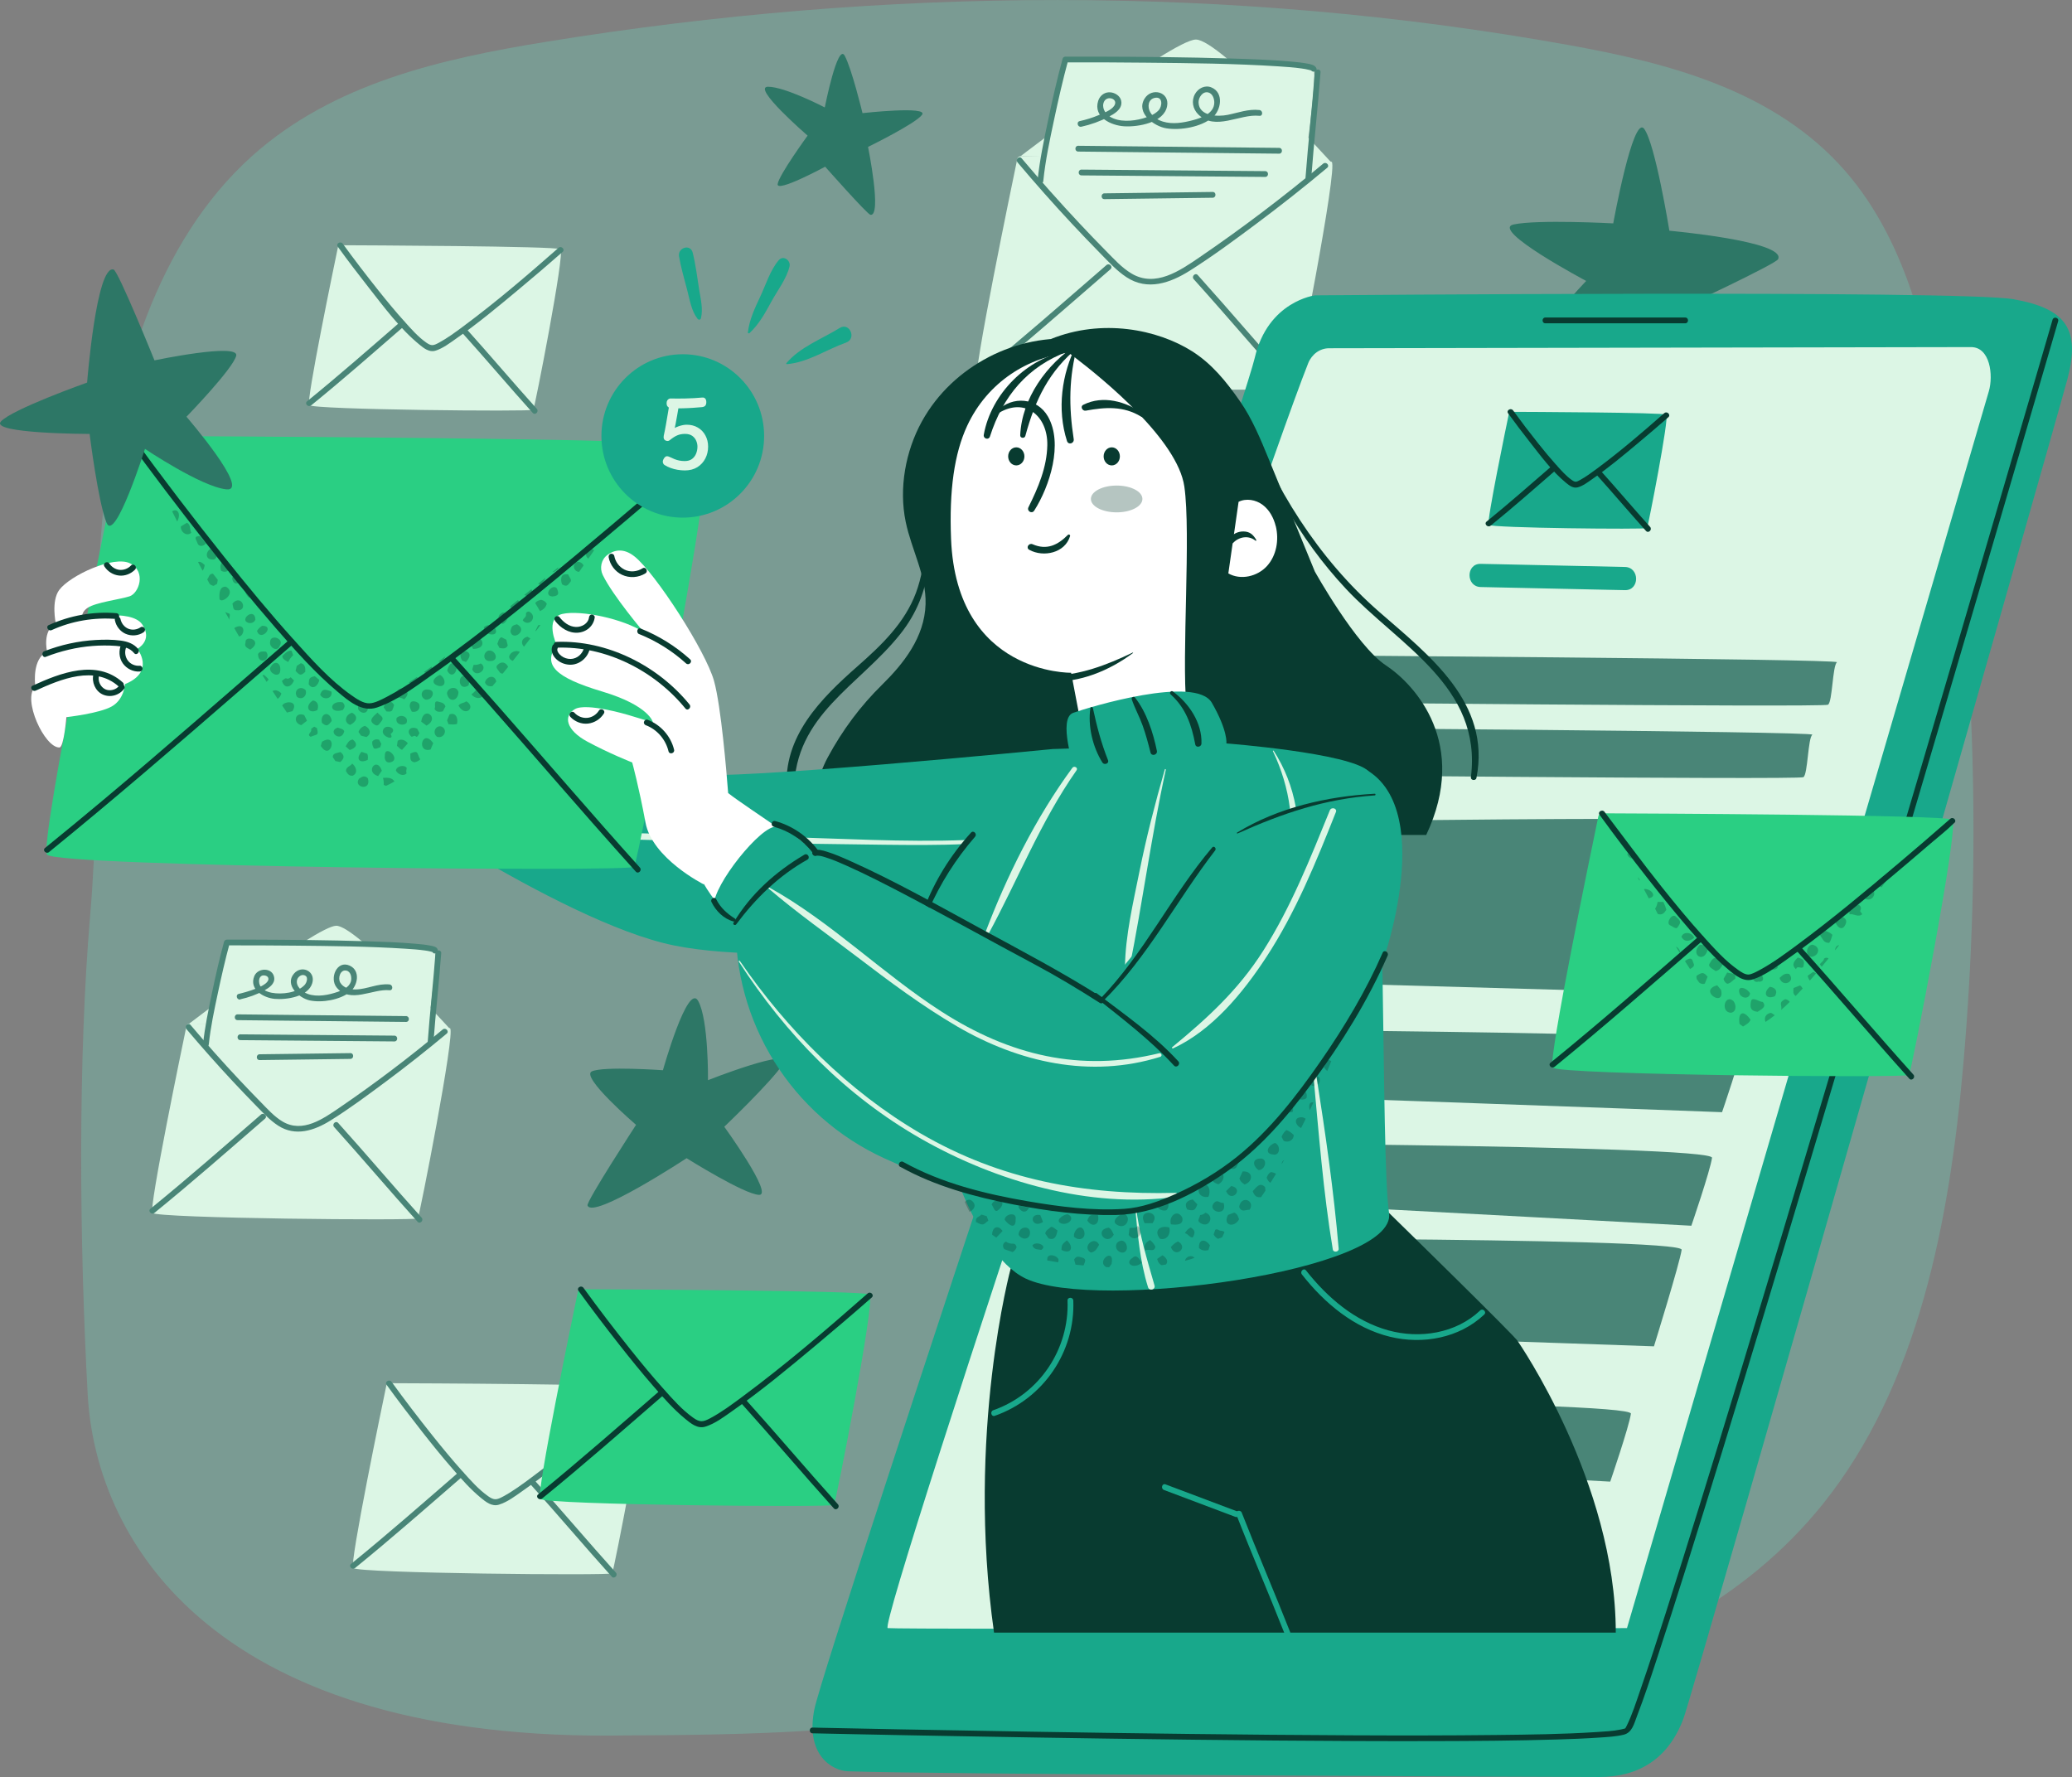 <svg width="316" height="271" viewBox="0 0 316 271" fill="none" xmlns="http://www.w3.org/2000/svg">
    <rect x="0" y="0" width="316" height="271" fill="#808080" stroke="none"/>
    <g clip-path="url(#clip0_2469_27567)">
        <path
            d="M94.927 264.658C141.827 264.601 131.301 261.058 178.201 261.009C196.085 260.988 214.131 260.952 231.614 256.816C249.089 252.679 266.192 244.074 277.972 229.415C292.596 211.214 297.37 186.091 299.454 162.014C302.157 130.795 301.256 99.201 296.764 68.222C294.567 53.062 291.124 37.216 281.422 26.086C270.719 13.81 254.525 9.617 239.19 6.859C187.727 -2.397 134.934 -2.001 83.344 6.364C67.389 8.952 50.794 12.665 38.359 23.865C23.925 36.869 17.617 57.877 15.694 78.171C13.772 98.466 15.518 119.007 13.772 139.315C11.829 161.971 12.139 189.93 13.371 212.65C14.61 235.369 33.022 265.888 95.927 264.658"
            fill="#74B7A7" fill-opacity="0.5" />
        <path
            d="M155.641 23.822C155.402 23.822 155.198 23.985 155.148 24.225C154.36 28.015 148.276 57.318 148.945 58.258C149.656 59.263 196.951 59.694 197.239 59.263C197.528 58.831 204.097 25.399 203.098 24.685C202.154 24.006 160.246 23.843 155.641 23.822Z"
            fill="#DCF6E5" />
        <path
            d="M155.641 23.823C155.641 23.823 178.729 6.124 182.362 6.032C185.995 5.94 203.091 24.841 203.091 24.841"
            fill="#DCF6E5" />
        <path
            d="M149.255 58.189C156.092 52.631 162.71 46.819 169.364 41.049C169.794 40.674 169.167 40.052 168.745 40.426C162.084 46.196 155.472 52.009 148.635 57.567C148.192 57.927 148.819 58.55 149.255 58.189Z"
            fill="#498577" />
        <path
            d="M197.845 59.179C192.726 53.493 187.79 47.646 182.672 41.953C182.291 41.529 181.672 42.158 182.052 42.576C187.171 48.261 192.107 54.109 197.225 59.801C197.606 60.225 198.225 59.596 197.845 59.179Z"
            fill="#498577" />
        <path
            d="M158.303 27.718C158.303 27.718 161.689 9.376 163.189 9.128C164.689 8.874 199.718 9.39 200.345 10.521C200.971 11.653 198.591 28.164 198.591 28.164C198.591 28.164 179.207 43.628 176.046 43.006C172.885 42.391 172.216 42.433 170.075 40.291C167.935 38.148 158.296 27.718 158.296 27.718H158.303Z"
            fill="#DCF6E5" />
        <path
            d="M155.177 24.756C157.88 27.966 160.661 31.106 163.527 34.175C164.942 35.688 166.372 37.18 167.822 38.658C169.068 39.924 170.294 41.281 171.786 42.264C175.004 44.393 178.482 43.162 181.475 41.267C184.932 39.082 188.248 36.629 191.529 34.182C195.24 31.417 198.866 28.553 202.415 25.584C202.851 25.216 202.225 24.594 201.795 24.961C195.733 30.031 189.424 34.811 182.897 39.266C179.912 41.303 176.201 43.862 172.589 41.727C171.096 40.843 169.892 39.499 168.681 38.276C167.308 36.883 165.949 35.469 164.611 34.041C161.591 30.816 158.655 27.514 155.803 24.134C155.437 23.703 154.817 24.325 155.184 24.756H155.177Z"
            fill="#498577" />
        <path
            d="M159.112 27.606C159.429 24.473 160.098 21.355 160.753 18.279C161.401 15.231 162.091 12.191 162.908 9.186C162.767 9.292 162.626 9.405 162.485 9.511C166.59 9.497 170.695 9.518 174.8 9.56C181.517 9.624 188.255 9.688 194.958 10.119C196.148 10.197 197.338 10.274 198.514 10.444C198.887 10.494 199.267 10.557 199.633 10.656C199.711 10.678 199.964 10.734 199.901 10.734C200.056 10.734 200.007 10.883 199.908 10.642C200.119 11.158 200.971 10.932 200.76 10.409C200.563 9.921 199.978 9.822 199.514 9.723C198.634 9.546 197.732 9.461 196.845 9.384C193.846 9.115 190.825 9.016 187.812 8.924C180.947 8.712 174.075 8.655 167.21 8.634C165.632 8.634 164.055 8.627 162.478 8.634C162.288 8.634 162.105 8.768 162.056 8.959C161.218 12.042 160.507 15.175 159.852 18.3C159.204 21.376 158.549 24.48 158.232 27.613C158.176 28.178 159.056 28.172 159.112 27.613V27.606Z"
            fill="#498577" />
        <path
            d="M199.985 27.075C200.38 21.715 200.992 16.377 201.394 11.024C201.436 10.458 200.556 10.458 200.514 11.024C200.119 16.384 199.507 21.723 199.105 27.075C199.063 27.641 199.943 27.641 199.985 27.075Z"
            fill="#498577" />
        <path
            d="M164.921 19.325C166.358 19.007 167.752 18.512 169.061 17.826C169.906 17.381 171.075 16.73 171.026 15.606C170.991 14.771 170.23 14.206 169.463 14.093C168.554 13.958 167.759 14.51 167.484 15.38C166.696 17.883 169.484 19.148 171.469 19.262C173.539 19.382 177.518 18.738 177.996 16.186C178.405 14.001 175.645 13.294 174.567 15.026C173.194 17.232 176.018 19.283 177.898 19.573C180.081 19.912 183.143 19.375 184.89 17.946C186.241 16.843 186.706 14.114 184.728 13.322C183.756 12.933 182.728 13.47 182.242 14.347C181.665 15.394 181.911 16.617 182.742 17.444C185.333 20.039 189.079 17.324 192.071 17.663C192.635 17.727 192.628 16.843 192.071 16.78C190.382 16.589 188.833 17.197 187.206 17.522C185.77 17.812 182.869 17.762 182.791 15.641C182.763 14.892 183.404 13.895 184.256 14.093C184.918 14.248 185.199 15.04 185.192 15.648C185.171 17.303 183.249 17.982 181.932 18.328C180.468 18.717 178.834 19 177.349 18.54C176.581 18.3 175.842 17.847 175.434 17.133C174.955 16.313 175.081 15.097 176.18 14.913C177.363 14.715 177.271 16.207 176.701 16.822C176.088 17.48 175.117 17.826 174.279 18.067C172.751 18.498 170.681 18.668 169.266 17.784C168.526 17.324 167.949 16.334 168.393 15.472C168.892 14.503 170.61 15.09 169.927 16.136C169.47 16.829 168.266 17.253 167.541 17.564C166.611 17.96 165.654 18.25 164.668 18.47C164.112 18.59 164.351 19.445 164.9 19.325H164.921Z"
            fill="#498577" />
        <path
            d="M164.435 23.116C174.652 23.222 184.868 23.328 195.085 23.434C195.648 23.434 195.655 22.558 195.085 22.551C184.868 22.445 174.652 22.338 164.435 22.232C163.872 22.232 163.865 23.109 164.435 23.116Z"
            fill="#498577" />
        <path
            d="M164.935 26.749C174.279 26.827 183.615 26.905 192.959 26.983C193.522 26.983 193.529 26.106 192.959 26.099C183.615 26.021 174.279 25.943 164.935 25.865C164.372 25.865 164.365 26.742 164.935 26.749Z"
            fill="#498577" />
        <path
            d="M168.435 30.369C173.941 30.299 179.447 30.228 184.946 30.157C185.509 30.15 185.516 29.266 184.946 29.273C179.44 29.344 173.934 29.415 168.435 29.486C167.871 29.493 167.864 30.377 168.435 30.369Z"
            fill="#498577" />
        <path
            d="M28.861 156.102C28.657 156.102 28.488 156.243 28.446 156.441C27.784 159.616 22.686 184.188 23.242 184.973C23.841 185.814 63.489 186.175 63.728 185.814C63.968 185.454 69.481 157.424 68.643 156.823C67.847 156.257 32.712 156.116 28.854 156.102H28.861Z"
            fill="#DCF6E5" />
        <path
            d="M28.861 156.102C28.861 156.102 48.217 141.26 51.266 141.182C54.314 141.104 68.65 156.95 68.65 156.95"
            fill="#DCF6E5" />
        <path
            d="M23.559 184.966C29.291 180.306 34.839 175.434 40.422 170.597C40.852 170.223 40.225 169.6 39.803 169.975C34.219 174.812 28.671 179.684 22.94 184.344C22.496 184.704 23.123 185.327 23.559 184.966Z"
            fill="#498577" />
        <path
            d="M64.298 185.695C60.01 180.929 55.87 176.022 51.575 171.256C51.195 170.832 50.575 171.461 50.956 171.878C55.244 176.644 59.384 181.552 63.679 186.318C64.059 186.742 64.679 186.113 64.298 185.695Z"
            fill="#498577" />
        <path
            d="M31.093 159.369C31.093 159.369 33.931 143.99 35.191 143.778C36.451 143.566 65.819 143.997 66.34 144.944C66.861 145.892 64.869 159.737 64.869 159.737C64.869 159.737 48.618 172.698 45.971 172.182C43.323 171.666 42.76 171.701 40.965 169.905C39.169 168.109 31.093 159.362 31.093 159.362V159.369Z"
            fill="#DCF6E5" />
        <path
            d="M28.424 156.93C30.706 159.631 33.043 162.276 35.459 164.864C36.648 166.137 37.845 167.388 39.063 168.633C40.113 169.7 41.155 170.846 42.422 171.666C45.048 173.363 47.907 172.43 50.371 170.903C53.328 169.064 56.152 166.957 58.947 164.878C62.073 162.552 65.136 160.126 68.129 157.63C68.565 157.262 67.939 156.64 67.509 157.008C62.468 161.222 57.236 165.196 51.815 168.894C49.301 170.613 46.168 172.847 43.112 171.051C41.852 170.309 40.838 169.17 39.817 168.131C38.676 166.971 37.55 165.797 36.437 164.609C33.902 161.908 31.445 159.136 29.058 156.308C28.692 155.876 28.073 156.499 28.439 156.93H28.424Z"
            fill="#498577" />
        <path
            d="M31.846 159.271C32.114 156.64 32.677 154.031 33.227 151.45C33.769 148.904 34.346 146.359 35.029 143.848C34.888 143.954 34.747 144.068 34.606 144.174C38.05 144.167 41.486 144.181 44.929 144.216C50.561 144.273 56.208 144.322 61.827 144.683C62.834 144.746 63.848 144.817 64.848 144.959C65.143 145.001 65.446 145.051 65.735 145.128C65.805 145.15 66.016 145.22 65.96 145.199C66.101 145.256 65.981 145.213 65.96 145.178C66.185 145.701 66.939 145.248 66.721 144.732C66.566 144.372 65.995 144.28 65.664 144.216C64.911 144.061 64.129 143.99 63.362 143.926C60.869 143.707 58.37 143.622 55.87 143.544C50.104 143.368 44.337 143.318 38.571 143.297C37.247 143.297 35.923 143.297 34.592 143.297C34.402 143.297 34.219 143.431 34.17 143.622C33.466 146.217 32.867 148.848 32.318 151.478C31.776 154.059 31.234 156.661 30.959 159.285C30.903 159.85 31.783 159.843 31.839 159.285L31.846 159.271Z"
            fill="#498577" />
        <path
            d="M66.115 158.831C66.446 154.341 66.96 149.865 67.291 145.368C67.333 144.802 66.453 144.802 66.411 145.368C66.08 149.858 65.566 154.334 65.235 158.831C65.193 159.397 66.073 159.397 66.115 158.831Z"
            fill="#498577" />
        <path
            d="M36.663 152.396C37.937 152.113 39.176 151.668 40.324 151.038C41.028 150.649 41.922 150.062 41.824 149.129C41.648 147.524 39.331 147.51 38.782 148.867C37.951 150.904 40.204 152.177 41.88 152.332C43.675 152.495 47.013 152.014 47.625 149.928C48.16 148.111 46.013 147.1 44.83 148.486C43.358 150.211 45.626 152.226 47.231 152.566C49.111 152.962 51.836 152.495 53.364 151.286C54.568 150.338 55.018 148.019 53.328 147.262C51.364 146.378 50.223 149.193 51.329 150.579C53.371 153.145 56.856 150.748 59.405 151.017C59.968 151.074 59.961 150.19 59.405 150.133C57.595 149.942 55.983 150.876 54.209 150.897C53.343 150.904 52.35 150.649 51.885 149.843C51.498 149.179 51.885 147.778 52.871 148.033C53.554 148.21 53.688 149.2 53.49 149.758C53.209 150.564 52.294 150.989 51.547 151.25C50.146 151.738 48.393 152.099 46.949 151.583C46.126 151.286 44.992 150.395 45.33 149.362C45.45 149.009 45.872 148.648 46.266 148.698C47.139 148.811 46.823 149.836 46.428 150.246C45.288 151.42 42.992 151.689 41.464 151.406C40.669 151.257 39.761 150.869 39.549 149.999C39.451 149.603 39.5 149.037 39.908 148.818C40.183 148.669 40.774 148.775 40.901 149.108C41.373 150.338 37.176 151.399 36.423 151.569C35.874 151.689 36.106 152.544 36.655 152.424L36.663 152.396Z"
            fill="#498577" />
        <path
            d="M36.233 155.579C44.802 155.671 53.364 155.756 61.933 155.848C62.496 155.848 62.503 154.971 61.933 154.964C53.364 154.872 44.802 154.787 36.233 154.695C35.67 154.695 35.663 155.572 36.233 155.579Z"
            fill="#498577" />
        <path
            d="M36.655 158.626C44.485 158.69 52.315 158.76 60.151 158.824C60.715 158.824 60.722 157.947 60.151 157.94C52.322 157.877 44.492 157.806 36.655 157.742C36.092 157.742 36.085 158.619 36.655 158.626Z"
            fill="#498577" />
        <path
            d="M39.592 161.666C44.203 161.61 48.822 161.546 53.434 161.489C53.997 161.482 54.005 160.598 53.434 160.606C48.822 160.662 44.203 160.726 39.592 160.782C39.028 160.789 39.021 161.673 39.592 161.666Z"
            fill="#498577" />
        <path
            d="M104.7 176.637C104.7 176.637 90.364 186.062 89.604 183.835C89.4 183.234 97.004 171.545 97.004 171.545C97.004 171.545 88.477 164.213 90.259 163.392C92.04 162.572 101.102 163.216 101.102 163.216C101.102 163.216 104.876 149.773 106.474 152.644C108.079 155.515 107.974 164.729 107.974 164.729C107.974 164.729 121.211 159.524 119.451 162.233C117.69 164.941 110.459 171.835 110.459 171.835C110.459 171.835 118.035 182.301 115.768 182.223C113.501 182.145 104.707 176.629 104.707 176.629L104.7 176.637Z"
            fill="#2D7766" />
        <path
            d="M59.328 210.945C59.13 210.945 58.961 211.08 58.926 211.271C58.278 214.375 53.307 238.353 53.85 239.124C54.434 239.944 93.131 240.297 93.364 239.944C93.596 239.59 98.975 212.232 98.159 211.645C97.384 211.094 63.094 210.952 59.328 210.945Z"
            fill="#DCF6E5" />
        <path
            d="M58.947 211.172C60.7 213.597 62.524 215.98 64.369 218.335C65.911 220.3 67.481 222.245 69.129 224.126C70.438 225.632 71.79 227.159 73.332 228.425C74.114 229.069 75.022 229.797 76.085 229.472C77.402 229.069 78.627 228.121 79.739 227.343C83.598 224.649 87.238 221.623 90.85 218.61C93.413 216.468 95.962 214.304 98.468 212.098C98.898 211.723 98.271 211.101 97.849 211.476C92.392 216.27 86.844 221.029 81.007 225.356C79.634 226.375 78.233 227.414 76.726 228.227C75.747 228.75 75.367 228.828 74.445 228.178C72.98 227.145 71.741 225.724 70.551 224.402C68.974 222.648 67.474 220.824 66.002 218.985C63.848 216.284 61.742 213.533 59.715 210.733C59.384 210.281 58.623 210.719 58.954 211.179L58.947 211.172Z"
            fill="#498577" />
        <path
            d="M54.159 239.123C59.757 234.577 65.171 229.818 70.614 225.101C71.044 224.727 70.417 224.104 69.995 224.479C64.545 229.203 59.13 233.961 53.54 238.501C53.096 238.862 53.723 239.484 54.159 239.123Z"
            fill="#498577" />
        <path
            d="M93.92 239.824C89.731 235.171 85.696 230.384 81.507 225.731C81.126 225.307 80.507 225.936 80.887 226.353C85.076 231.006 89.111 235.793 93.3 240.446C93.68 240.87 94.3 240.241 93.92 239.824Z"
            fill="#498577" />
        <path
            d="M51.892 37.398C51.723 37.398 51.575 37.519 51.54 37.681C50.984 40.368 46.675 61.115 47.147 61.78C47.654 62.494 81.141 62.798 81.338 62.494C81.542 62.19 86.196 38.516 85.485 38.007C84.816 37.526 55.145 37.413 51.885 37.398H51.892Z"
            fill="#DCF6E5" />
        <path
            d="M51.512 37.617C53.033 39.725 54.61 41.789 56.215 43.833C58.581 46.852 61.003 50.133 63.989 52.573C64.672 53.131 65.467 53.761 66.39 53.485C67.523 53.145 68.579 52.332 69.537 51.661C72.895 49.32 76.064 46.683 79.204 44.059C81.422 42.206 83.626 40.333 85.802 38.416C86.231 38.042 85.605 37.419 85.182 37.794C80.465 41.945 75.663 46.06 70.614 49.801C69.431 50.678 68.22 51.576 66.918 52.276C66.087 52.721 65.791 52.792 65.01 52.248C63.77 51.378 62.714 50.176 61.707 49.051C60.327 47.524 59.018 45.933 57.736 44.328C55.863 41.98 54.04 39.597 52.272 37.165C51.941 36.712 51.181 37.151 51.512 37.61V37.617Z"
            fill="#498577" />
        <path
            d="M47.456 61.821C52.3 57.89 56.983 53.767 61.693 49.687C62.123 49.313 61.496 48.69 61.074 49.065C56.363 53.152 51.674 57.267 46.837 61.199C46.393 61.56 47.02 62.182 47.456 61.821Z"
            fill="#498577" />
        <path
            d="M81.866 62.344C78.24 58.321 74.747 54.177 71.121 50.147C70.741 49.723 70.121 50.352 70.501 50.769C74.128 54.793 77.62 58.936 81.246 62.967C81.626 63.391 82.246 62.762 81.866 62.344Z"
            fill="#498577" />
        <path
            d="M132.385 22.408C132.385 22.408 134.546 33.043 132.751 32.76C132.265 32.682 125.844 25.421 125.844 25.421C125.844 25.421 118.416 29.444 118.599 28.072C118.782 26.7 123.168 20.683 123.168 20.683C123.168 20.683 114.564 13.244 117.127 13.23C119.697 13.216 125.787 16.384 125.787 16.384C125.787 16.384 127.738 6.498 128.822 8.492C129.906 10.486 131.54 17.253 131.54 17.253C131.54 17.253 141.616 16.129 140.63 17.494C139.644 18.858 132.378 22.408 132.378 22.408H132.385Z"
            fill="#2D7766" />
        <path
            d="M254.588 35.186C254.588 35.186 272.48 36.791 271.177 39.527C270.825 40.263 256.25 47.079 256.25 47.079C256.25 47.079 259.095 60.875 257.011 59.927C254.926 58.98 247.477 49.094 247.477 49.094C247.477 49.094 231.585 59.312 232.782 55.197C233.979 51.081 241.908 42.844 241.908 42.844C241.908 42.844 227.164 35.016 230.846 34.231C234.529 33.446 246.034 34.068 246.034 34.068C246.034 34.068 249.047 17.423 250.744 19.643C252.441 21.871 254.595 35.186 254.595 35.186H254.588Z"
            fill="#2D7766" />
        <path
            d="M200.577 45.042C200.577 45.042 299.045 44.2 307.093 45.636C315.148 47.071 317.303 50.246 315.296 57.834C313.613 64.205 258.32 257.847 256.757 262.054C254.441 268.277 249.857 270.999 243.9 270.999C238.457 270.999 142.249 270.61 129.308 270.129C126.928 270.044 122.788 267.64 124.203 260.661C125.949 252.056 189.473 62.748 191.353 54.609C193.36 45.905 200.57 45.042 200.57 45.042H200.577Z"
            fill="#18A88B" />
        <path
            d="M202.696 53.11C201.316 53.11 200.07 54.001 199.514 55.387C190.966 76.905 133.61 248.068 135.391 248.294C137.292 248.534 248.132 248.294 248.132 248.294L303.319 59.665C304.023 57.254 303.53 52.934 300.601 52.934L202.703 53.11H202.696Z"
            fill="#DCF6E5" />
        <path
            d="M174.138 156.957L170.174 166.588C171.117 166.192 262.629 169.614 262.629 169.614C262.629 169.614 265.495 161.263 265.784 159.255C266.072 157.247 174.138 156.957 174.138 156.957Z"
            fill="#498577" />
        <path
            d="M168.914 174.225L165.639 182.3C166.583 181.904 257.947 186.931 257.947 186.931C257.947 186.931 260.813 178.58 261.101 176.572C261.39 174.557 168.921 174.225 168.921 174.225H168.914Z"
            fill="#498577" />
        <path
            d="M156.543 213.25L153.268 221.325C154.212 220.929 245.576 225.957 245.576 225.957C245.576 225.957 248.442 217.606 248.73 215.598C249.019 213.582 156.55 213.25 156.55 213.25H156.543Z"
            fill="#498577" />
        <path
            d="M163.865 188.854L159.57 202.494C160.514 202.098 252.244 205.322 252.244 205.322C252.244 205.322 256.187 192.616 256.468 190.6C256.757 188.585 163.865 188.854 163.865 188.854Z"
            fill="#498577" />
        <path
            d="M184.728 125.497C184.728 125.497 274.698 124.012 273.275 125.653C271.853 127.293 265.812 151.738 265.812 151.738L174.42 149.164L184.728 125.497Z"
            fill="#498577" />
        <path
            d="M190.248 110.951C190.248 110.951 277.084 111.524 276.401 112.047C275.718 112.57 275.718 118.1 275.035 118.524C274.353 118.956 187.445 118.107 187.445 118.107L190.248 110.951Z"
            fill="#498577" />
        <path
            d="M194.001 99.9C194.001 99.9 280.837 100.473 280.154 100.996C279.471 101.52 279.471 107.049 278.788 107.474C278.105 107.905 191.198 107.056 191.198 107.056L194.001 99.9Z"
            fill="#498577" />
        <path
            d="M230.381 62.812C230.262 62.812 230.156 62.897 230.135 63.01C229.741 64.905 226.699 79.57 227.03 80.037C227.389 80.539 251.047 80.758 251.195 80.539C251.335 80.327 254.624 63.597 254.124 63.236C253.652 62.897 232.684 62.812 230.381 62.805V62.812Z"
            fill="#18A88B" />
        <path
            d="M230.001 63.031C231.079 64.523 232.198 65.987 233.332 67.436C235.007 69.572 236.725 71.905 238.838 73.638C239.345 74.055 239.922 74.5 240.612 74.323C241.408 74.118 242.161 73.532 242.823 73.072C245.224 71.41 247.484 69.529 249.723 67.656C251.307 66.333 252.877 64.997 254.434 63.632C254.863 63.257 254.236 62.635 253.814 63.01C250.498 65.923 247.132 68.815 243.583 71.446C242.753 72.061 241.908 72.69 240.999 73.192C240.408 73.517 240.253 73.588 239.697 73.192C238.824 72.577 238.084 71.721 237.366 70.929C236.416 69.869 235.507 68.773 234.62 67.656C233.296 66.001 232.008 64.311 230.762 62.593C230.431 62.14 229.67 62.578 230.001 63.038V63.031Z"
            fill="#083B30" />
        <path
            d="M227.34 80.165C230.762 77.386 234.071 74.473 237.401 71.588C237.831 71.213 237.204 70.591 236.782 70.966C233.451 73.85 230.142 76.764 226.72 79.543C226.277 79.903 226.903 80.526 227.34 80.165Z"
            fill="#083B30" />
        <path
            d="M251.652 80.349C249.089 77.506 246.625 74.579 244.062 71.729C243.682 71.305 243.062 71.934 243.443 72.351C246.005 75.194 248.47 78.121 251.033 80.971C251.413 81.395 252.033 80.766 251.652 80.349Z"
            fill="#083B30" />
        <path
            d="M123.922 264.339C126.027 264.388 128.132 264.431 130.237 264.473C135.715 264.586 141.186 264.693 146.664 264.784C154.24 264.919 161.816 265.046 169.399 265.152C177.813 265.272 186.234 265.371 194.648 265.442C202.64 265.506 210.624 265.548 218.616 265.527C224.911 265.513 231.212 265.47 237.507 265.279C239.626 265.216 241.746 265.138 243.865 264.99C245.104 264.905 246.393 264.848 247.604 264.558C248.935 264.247 249.216 262.847 249.667 261.687C250.765 258.845 251.716 255.946 252.666 253.053C254.194 248.422 255.673 243.776 257.137 239.123C259.024 233.113 260.89 227.095 262.735 221.078C264.903 214.007 267.058 206.936 269.198 199.851C271.543 192.108 273.867 184.365 276.19 176.615C278.598 168.568 280.999 160.514 283.4 152.467C285.773 144.477 288.146 136.493 290.512 128.503C292.751 120.944 294.983 113.378 297.208 105.819C299.2 99.052 301.193 92.278 303.185 85.511C304.833 79.896 306.481 74.289 308.128 68.674C309.325 64.587 310.522 60.5 311.719 56.413C312.36 54.214 313.001 52.015 313.648 49.816C313.726 49.54 313.81 49.264 313.888 48.989C314.05 48.444 313.198 48.211 313.036 48.755C312.705 49.901 312.367 51.046 312.036 52.192C311.099 55.388 310.17 58.584 309.234 61.78C307.804 66.666 306.375 71.552 304.939 76.431C303.115 82.647 301.291 88.855 299.461 95.071C297.348 102.248 295.229 109.432 293.11 116.61C290.807 124.395 288.505 132.18 286.195 139.965C283.816 147.998 281.422 156.031 279.028 164.057C276.669 171.976 274.296 179.889 271.916 187.801C269.677 195.24 267.431 202.679 265.171 210.111C263.164 216.715 261.144 223.312 259.095 229.91C257.419 235.319 255.729 240.714 254.004 246.11C252.772 249.956 251.526 253.81 250.202 257.628C249.54 259.538 248.906 261.574 248.04 263.285C247.998 263.377 247.942 263.462 247.892 263.547C247.843 263.625 247.892 263.568 247.878 263.575C247.878 263.575 247.829 263.611 247.723 263.632C247.554 263.674 247.393 263.724 247.224 263.752C245.97 264.014 244.654 264.07 243.365 264.155C238.317 264.48 233.247 264.537 228.192 264.594C220.862 264.678 213.532 264.678 206.203 264.643C197.866 264.608 189.523 264.53 181.186 264.431C173.089 264.332 164.992 264.219 156.895 264.084C150.29 263.978 143.679 263.858 137.074 263.731C133.209 263.653 129.336 263.575 125.471 263.498C124.957 263.483 124.436 263.476 123.922 263.462C123.358 263.448 123.358 264.332 123.922 264.346V264.339Z"
            fill="#083B30" />
        <path
            d="M235.683 49.306H257.011C257.574 49.306 257.581 48.422 257.011 48.422H235.683C235.12 48.422 235.113 49.306 235.683 49.306Z"
            fill="#083B30" />
        <path
            d="M225.819 89.526C232.24 89.668 238.662 89.802 245.076 89.944C245.991 89.965 246.907 89.986 247.822 90C250.089 90.05 250.089 86.514 247.822 86.465C241.401 86.323 234.979 86.189 228.565 86.047C227.65 86.026 226.734 86.005 225.819 85.991C223.552 85.941 223.552 89.477 225.819 89.526Z"
            fill="#18A88B" />
        <path
            d="M88.59 196.611C88.365 196.611 88.181 196.767 88.132 196.986C87.4 200.508 81.753 227.703 82.373 228.58C83.034 229.513 126.935 229.909 127.196 229.513C127.463 229.11 133.561 198.082 132.631 197.417C131.751 196.788 92.857 196.633 88.583 196.618L88.59 196.611Z"
            fill="#2ACF83" />
        <path
            d="M88.21 196.831C90.216 199.602 92.286 202.318 94.399 205.012C96.11 207.19 97.849 209.339 99.672 211.432C101.179 213.165 102.728 214.926 104.502 216.382C105.369 217.096 106.389 217.938 107.572 217.57C109.086 217.103 110.487 216.022 111.769 215.124C116.148 212.062 120.281 208.625 124.379 205.203C127.266 202.792 130.132 200.352 132.955 197.87C133.385 197.495 132.758 196.873 132.336 197.248C126.125 202.707 119.803 208.123 113.156 213.052C111.6 214.204 110.023 215.378 108.312 216.29C107.206 216.877 106.742 216.941 105.699 216.198C104.059 215.032 102.665 213.455 101.327 211.963C99.532 209.969 97.828 207.897 96.152 205.804C93.695 202.721 91.294 199.588 88.984 196.399C88.653 195.947 87.893 196.385 88.224 196.845L88.21 196.831Z"
            fill="#083B30" />
        <path
            d="M82.682 228.531C89.026 223.376 95.173 217.974 101.348 212.621C101.778 212.246 101.151 211.624 100.729 211.999C94.546 217.351 88.407 222.754 82.063 227.909C81.619 228.269 82.246 228.892 82.682 228.531Z"
            fill="#083B30" />
        <path
            d="M127.787 229.408C123.034 224.126 118.458 218.702 113.705 213.42C113.325 212.996 112.705 213.625 113.085 214.043C117.838 219.325 122.415 224.748 127.167 230.03C127.548 230.455 128.167 229.825 127.787 229.408Z"
            fill="#083B30" />
        <path
            d="M244.323 124.035C244.055 124.035 243.823 124.219 243.766 124.488C242.879 128.759 236.028 161.752 236.782 162.806C237.584 163.937 290.835 164.418 291.152 163.937C291.476 163.449 298.876 125.81 297.75 125.004C296.687 124.24 249.498 124.056 244.316 124.035H244.323Z"
            fill="#2ACF83" />
        <path
            d="M243.942 124.254C246.35 127.577 248.836 130.844 251.371 134.068C253.455 136.72 255.581 139.35 257.792 141.896C259.616 143.989 261.482 146.11 263.622 147.892C264.671 148.762 265.931 149.823 267.368 149.349C269.199 148.741 270.881 147.461 272.444 146.365C277.746 142.653 282.752 138.488 287.716 134.337C289.955 132.463 292.18 130.575 294.391 128.673C295.56 127.669 296.799 126.707 297.898 125.633C297.947 125.583 298.01 125.534 298.06 125.491C298.489 125.116 297.862 124.494 297.44 124.869C294.757 127.224 292.047 129.543 289.322 131.848C284.358 136.041 279.352 140.206 274.134 144.067C272.254 145.46 270.346 146.874 268.283 147.977C267.818 148.225 267.121 148.599 266.678 148.621C266.143 148.649 265.551 148.246 265.101 147.928C263.094 146.535 261.404 144.611 259.778 142.815C257.581 140.383 255.497 137.851 253.448 135.285C250.498 131.586 247.709 127.768 244.844 124.006C244.794 123.943 244.752 123.879 244.703 123.815C244.372 123.363 243.612 123.801 243.942 124.261V124.254Z"
            fill="#083B30" />
        <path
            d="M237.092 162.691C244.787 156.433 252.237 149.886 259.735 143.394C260.165 143.02 259.538 142.397 259.116 142.772C251.617 149.27 244.168 155.818 236.472 162.069C236.028 162.43 236.655 163.052 237.092 162.691Z"
            fill="#083B30" />
        <path
            d="M291.807 163.88C286.048 157.48 280.485 150.89 274.726 144.491C274.345 144.066 273.726 144.696 274.106 145.113C279.866 151.519 285.428 158.102 291.188 164.502C291.568 164.926 292.187 164.297 291.807 163.88Z"
            fill="#083B30" />
        <g opacity="0.3">
            <path
                d="M267.051 152.659C267.269 151.952 268.283 152.786 268.846 152.807C269.48 153.571 268.607 153.931 268.058 154.306C266.974 154.193 266.847 153.642 267.051 152.659ZM260.792 146.853C260.32 147.454 261.27 147.773 261.651 148.098C262.312 147.956 262.51 147.476 262.742 147.058C262.214 145.955 261.383 145.637 260.792 146.86V146.853ZM282.252 138.092C281.788 138.184 282.055 138.969 282.076 139.436C282.731 139.294 283.393 139.973 284.013 139.414C283.879 139.224 283.78 139.082 283.682 138.941C284.224 137.894 282.9 137.689 282.252 138.085V138.092ZM263.974 154.455C264.847 154.306 264.819 153.295 264.382 152.68C263.073 151.471 262.319 154.349 263.974 154.455ZM269.255 155.848C269.705 155.565 270.177 155.218 270.67 154.829C270.529 154.716 270.339 154.61 270.1 154.462C269.213 154.596 269.015 155.31 269.255 155.848ZM272.881 145.58C273.036 145.319 273.099 145.078 273.099 144.866C272.691 145.17 272.289 145.46 271.895 145.743C272.184 145.793 272.529 145.715 272.881 145.58ZM279.866 144.93C280.077 144.661 280.288 144.4 280.492 144.131C280.147 144.173 279.887 144.428 279.866 144.93ZM272.958 152.793C272.818 152.595 272.592 152.432 272.261 152.376C271.156 152.913 271.811 153.231 271.656 154.009C272.085 153.634 272.515 153.231 272.958 152.793ZM260.454 144.781C260.221 144.117 259.714 144.117 259.25 144.074C257.679 145.559 259.89 147.037 260.454 144.781ZM276.408 144.067C275.486 144.152 275.211 145.786 276.261 145.934C277.479 145.736 277.711 144.364 276.408 144.067ZM261.89 150.262C258.89 151.068 263.15 153.776 262.474 150.962C262.284 150.735 262.115 150.537 261.89 150.262ZM265.826 156.555C266.291 156.244 266.755 156.046 266.974 155.522C265.896 153.931 265.023 154.363 265.298 156.159C265.467 156.286 265.629 156.406 265.826 156.555ZM252.42 138.587C252.561 138.863 252.701 139.132 252.835 139.393C253.497 139.605 253.835 139.238 254.138 138.736C254.025 138.326 253.863 137.922 253.68 137.548H252.8C252.725 137.996 252.596 138.34 252.413 138.58L252.42 138.587ZM284.506 137.095C285.576 137.526 286.315 136.204 285.491 135.532C285.351 135.455 285.217 135.412 285.097 135.398C284.822 135.631 284.534 135.865 284.238 136.112C284.175 136.438 284.245 136.812 284.513 137.102L284.506 137.095ZM254.659 141.09C255.032 141.225 255.314 141.578 255.736 141.55C256.384 140.716 256.447 140.525 255.616 139.818C255.011 139.16 254.053 140.73 254.659 141.09ZM278.19 146.189C278.141 146.578 277.774 146.726 277.542 147.044C277.634 147.207 277.732 147.334 277.831 147.433C278.183 147.016 278.528 146.592 278.873 146.167C278.669 146.033 278.436 146.005 278.19 146.189ZM274.852 143.65C274.866 143.608 274.888 143.572 274.902 143.53C274.845 143.572 274.796 143.608 274.74 143.65H274.852ZM277.577 142.653C278.014 143.176 278.105 143.82 278.957 143.791C279.246 143.459 279.309 143.028 279.464 142.575C279.162 142.229 278.788 142.137 278.436 141.96C278.091 142.109 277.732 142.229 277.584 142.653H277.577ZM250.836 135.575C250.786 135.575 250.751 135.596 250.709 135.603C250.941 136.049 251.195 136.515 251.448 136.989C251.448 136.989 251.455 136.989 251.462 136.989C252.849 136.72 251.772 135.547 250.836 135.575ZM288.526 132.527C288.554 132.633 288.596 132.739 288.639 132.838C289.019 132.266 289.216 131.94 289.181 131.969C289.146 131.997 288.913 132.195 288.526 132.52V132.527ZM250.068 134.139C249.977 133.97 249.871 133.857 249.758 133.779C249.85 133.949 249.934 134.118 250.026 134.302C250.04 134.253 250.061 134.196 250.068 134.147V134.139ZM271.121 147.582C271.022 147.186 270.86 146.846 270.67 146.606C270.234 146.91 269.818 147.179 269.424 147.44C269.832 147.949 270.691 148.041 271.121 147.589V147.582ZM264.65 149.25C264.763 148.26 264.037 148.536 263.411 148.31C263.207 148.663 263.024 148.982 262.855 149.286C262.939 149.66 263.143 149.887 263.425 150.035C263.974 149.95 264.256 149.491 264.65 149.25ZM279.859 140.334C279.957 141.232 280.929 142.179 281.45 140.984C282.013 139.902 280.351 139.351 279.859 140.334ZM275 147.504C275.268 146.535 275.141 146.309 274.205 146.026C273.627 146.542 273.148 147.164 273.902 147.794C274.141 147.186 274.592 147.773 275 147.504ZM259.996 150.014C260.158 149.618 260.299 149.286 260.432 148.96C259.806 148.246 259.637 148.232 258.743 148.812C258.7 148.982 258.721 149.158 258.771 149.314C258.89 149.491 259.017 149.668 259.137 149.837C259.376 150.035 259.693 150.134 259.996 150.007V150.014ZM274.529 150.283C274.205 150.41 273.867 150.544 273.529 150.679C273.494 151.16 273.395 151.591 273.86 151.888C274.212 151.52 274.571 151.145 274.93 150.757C274.838 150.587 274.712 150.424 274.529 150.283ZM270.684 151.93C271.163 151.145 270.776 150.615 269.931 150.488C268.818 151.372 269.283 152.503 270.684 151.93ZM258.271 146.882C258.137 146.606 258.165 146.217 257.729 146.189C257.468 146.238 257.187 146.372 256.975 146.585C257.229 146.988 257.482 147.384 257.743 147.78C258.116 147.567 258.524 147.348 258.271 146.882ZM287.378 133.489C287.09 133.729 286.78 133.984 286.442 134.274C286.498 134.564 286.597 134.811 286.597 135.151C286.709 135.207 286.829 135.264 286.956 135.327C287.252 134.896 287.533 134.493 287.78 134.132C287.801 134.026 287.829 133.92 287.857 133.814C287.674 133.715 287.533 133.588 287.385 133.489H287.378ZM276.514 148.225C276.247 148.416 275.972 148.614 275.683 148.812C275.768 149.151 275.887 149.378 276.021 149.54C276.338 149.18 276.655 148.819 276.972 148.444C276.852 148.359 276.704 148.282 276.514 148.218V148.225ZM248.949 130.943C248.688 130.632 248.463 130.363 248.266 130.123C248.237 130.18 248.209 130.229 248.174 130.286C248.322 130.689 248.632 130.915 248.942 130.943H248.949ZM271.402 149.137C271.811 150.658 273.937 149.745 272.86 148.529C272.149 148.359 271.797 148.798 271.402 149.137ZM266.903 151.485C266.361 150.566 264.72 150.134 265.368 151.697C265.819 152.319 266.783 152.333 266.903 151.485ZM268.107 149.71V149.696C269.41 149.873 268.882 148.402 267.98 148.31C267.769 148.43 267.565 148.536 267.382 148.628C267.192 149.095 267.424 149.901 268.107 149.71ZM256.243 145.128C256.109 144.718 255.863 144.47 255.595 144.357C255.778 144.668 255.968 144.979 256.159 145.283C256.187 145.234 256.208 145.184 256.243 145.128ZM250.674 133.001C250.61 132.923 250.54 132.845 250.476 132.768C250.476 132.768 250.476 132.775 250.476 132.782C250.533 132.888 250.603 132.951 250.674 133.001ZM258.376 143.021C258.179 142.25 256.778 141.918 256.433 142.865C256.926 143.763 257.708 143.551 258.376 143.021Z"
                fill="#083B30" />
        </g>
        <path
            d="M106.896 48.557C107.256 47.129 106.854 45.595 106.629 44.159C106.333 42.285 106.101 40.376 105.643 38.531C105.305 37.152 103.327 37.753 103.559 39.111C103.862 40.85 104.369 42.561 104.812 44.265C105.2 45.743 105.439 47.398 106.382 48.621C106.516 48.798 106.833 48.812 106.896 48.55V48.557Z"
            fill="#18A88B" />
        <path
            d="M114.297 50.807C115.754 49.463 116.698 47.731 117.641 45.998C118.535 44.358 120 42.456 120.415 40.61C120.612 39.719 119.472 38.885 118.789 39.656C117.493 41.126 116.775 43.481 115.944 45.235C115.113 47.002 114.289 48.749 114.057 50.7C114.043 50.828 114.219 50.877 114.297 50.8V50.807Z"
            fill="#18A88B" />
        <path
            d="M120 55.536C123.21 55.268 126.027 53.316 129.012 52.255C130.716 51.647 129.554 49.095 128.069 50.014C125.351 51.697 122.049 52.892 119.936 55.381C119.887 55.438 119.915 55.544 120 55.536Z"
            fill="#18A88B" />
        <path
            d="M151.6 248.98C147.291 218.652 154.177 193.295 154.177 193.295L211.835 184.973C211.835 184.973 231.557 204.241 231.487 204.56C231.487 204.56 246.421 226.084 246.421 248.98"
            fill="#083B30" />
        <path
            d="M188.53 230.928C190.903 237.017 193.501 243.02 195.895 249.101C196.099 249.624 196.951 249.398 196.747 248.868C194.353 242.787 191.762 236.783 189.382 230.695C189.178 230.172 188.326 230.398 188.53 230.928Z"
            fill="#18A88B" />
        <path
            d="M188.635 230.475C185.009 229.11 181.383 227.738 177.75 226.373C177.222 226.175 176.99 227.024 177.518 227.229C181.144 228.594 184.77 229.966 188.403 231.33C188.931 231.528 189.163 230.673 188.635 230.475Z"
            fill="#18A88B" />
        <path
            d="M198.556 194.363C201.971 198.726 206.52 202.537 211.997 203.866C216.982 205.075 222.573 204.071 226.361 200.472C226.776 200.083 226.15 199.454 225.741 199.85C222.052 203.357 216.525 204.213 211.723 202.883C206.604 201.469 202.408 197.856 199.176 193.74C198.824 193.295 198.204 193.924 198.556 194.363Z"
            fill="#18A88B" />
        <path
            d="M151.719 215.917C159.098 213.336 163.992 206.194 163.689 198.345C163.668 197.779 162.788 197.772 162.809 198.345C163.091 205.791 158.5 212.614 151.48 215.068C150.952 215.252 151.177 216.107 151.712 215.924L151.719 215.917Z"
            fill="#18A88B" />
        <path
            d="M139.637 75.787C141.369 80.419 141.425 85.743 139.693 90.403C137.982 95.006 134.427 98.4 130.836 101.561C125.189 106.532 119.345 112.338 120.007 120.519C120.063 121.212 121.098 121.24 121.105 120.519C121.197 109 131.047 104.595 137.342 96.647C142.193 90.53 142.911 82.809 139.679 75.759C139.665 75.738 139.63 75.759 139.637 75.78V75.787Z"
            fill="#083B30" />
        <path
            d="M150.741 54.483C146.699 56.583 143.003 59.885 140.566 64.325C138.13 68.773 137.053 74.416 138.13 79.592C139.01 83.842 141.278 87.752 141.158 92.129C141.017 97.185 137.764 101.244 134.518 104.433C131.272 107.622 128.505 111.292 126.224 115.534C123.175 121.198 122.056 132.229 131.779 133.912L164.478 131.19V51.732C159.81 51.286 155.05 52.241 150.741 54.475V54.483Z"
            fill="#083B30" />
        <path
            d="M53.336 118.306C53.336 118.306 85.266 140.622 102.792 144.186C120.317 147.75 154.606 142.602 154.606 142.602L160.556 114.233C160.556 114.233 110.508 119.147 106.066 118.037C101.63 116.92 72.191 104.319 65.643 102.742C60.672 101.547 49.632 115.152 53.328 118.313L53.336 118.306Z"
            fill="#18A88B" />
        <path
            d="M147.34 128.107C137.806 128.475 128.139 127.853 118.613 127.633C105.171 127.315 91.73 126.955 78.303 126.375C74.135 126.198 69.959 126.007 65.805 125.646C65.27 125.597 65.143 126.502 65.678 126.594C74.895 128.157 84.802 127.676 94.11 127.959C107.671 128.376 121.239 128.687 134.814 128.828C138.989 128.871 143.172 128.913 147.347 128.715C147.734 128.694 147.734 128.1 147.347 128.114L147.34 128.107Z"
            fill="#DCF6E5" />
        <path
            d="M19.595 66.482C19.151 66.482 18.771 66.787 18.68 67.225C17.215 74.254 5.943 128.588 7.182 130.334C8.506 132.194 96.194 132.993 96.729 132.194C97.257 131.395 109.445 69.403 107.593 68.073C105.84 66.815 28.129 66.511 19.602 66.482H19.595Z"
            fill="#2ACF83" />
        <path
            d="M19.215 66.701C23.144 72.124 27.206 77.463 31.346 82.731C34.804 87.136 38.331 91.499 42.007 95.728C44.978 99.143 48.034 102.601 51.512 105.514C53.181 106.914 55.223 108.682 57.518 107.89C60.553 106.851 63.334 104.736 65.932 102.905C74.67 96.76 82.929 89.894 91.125 83.035C96.68 78.389 102.186 73.687 107.636 68.914C107.727 68.836 107.819 68.759 107.903 68.681C108.333 68.306 107.706 67.684 107.284 68.059C102.806 71.997 98.271 75.865 93.716 79.712C85.513 86.641 77.233 93.522 68.593 99.9C65.523 102.17 62.39 104.489 59.004 106.264C58.215 106.674 57.173 107.232 56.349 107.261C55.399 107.296 54.378 106.575 53.596 106.03C50.28 103.697 47.477 100.529 44.774 97.531C41.141 93.5 37.691 89.307 34.304 85.065C29.467 79.005 24.763 72.832 20.194 66.567C20.116 66.468 20.046 66.362 19.968 66.263C19.637 65.81 18.877 66.248 19.208 66.708L19.215 66.701Z"
            fill="#083B30" />
        <path
            d="M7.485 129.938C17.265 121.99 26.812 113.766 36.325 105.5C39.141 103.053 41.957 100.6 44.781 98.16C45.21 97.785 44.584 97.163 44.161 97.538C34.635 105.79 25.172 114.112 15.504 122.202C12.639 124.599 9.766 126.968 6.865 129.322C6.421 129.683 7.048 130.305 7.485 129.945V129.938Z"
            fill="#083B30" />
        <path
            d="M97.588 132.307C90.301 124.21 83.218 115.93 76.022 107.756C73.846 105.281 71.656 102.82 69.452 100.373C69.072 99.949 68.453 100.578 68.833 100.996C76.12 109.092 83.204 117.372 90.399 125.547C92.575 128.021 94.765 130.482 96.969 132.929C97.349 133.353 97.969 132.724 97.588 132.307Z"
            fill="#083B30" />
        <g opacity="0.3">
            <path
                d="M33.466 91.117C33.431 90.424 33.508 89.413 34.445 89.476C36.303 90.48 33.339 92.432 33.466 91.117ZM79.908 98.626C80.239 98.202 80.563 97.778 80.887 97.361C80.739 97.261 80.584 97.177 80.422 97.092C79.387 97.438 79.486 98.181 79.908 98.626ZM68.164 105.747C68.481 107.281 69.903 106.864 69.917 105.57C69.727 104.552 68.263 104.792 68.164 105.747ZM75.846 101.433C75.48 101.794 76.022 102.204 76.212 102.522C76.353 102.699 76.507 102.742 76.677 102.72C76.951 102.381 77.219 102.049 77.493 101.709C77.191 101.016 76.465 100.748 75.853 101.433H75.846ZM65.671 114.303C65.812 113.971 65.932 113.674 66.073 113.334C64.383 110.972 63.453 114.925 65.671 114.303ZM44.598 108.462C45.626 106.8 43.394 106.857 43.035 107.607C43.281 107.967 43.52 108.321 43.76 108.667C44.048 108.596 44.323 108.526 44.591 108.462H44.598ZM40.965 103.64C40.803 103.371 40.556 103.173 40.282 102.933C40.183 102.933 40.099 102.954 40.021 102.975C40.232 103.314 40.45 103.654 40.662 103.993C40.718 103.894 40.803 103.809 40.965 103.64ZM91.329 82.073C91.301 82.441 91.294 82.575 91.364 82.808C91.618 82.426 91.857 82.08 92.068 81.755C91.815 81.861 91.568 81.967 91.322 82.073H91.329ZM77.648 100.161C77.669 100.493 77.916 100.698 78.219 100.783C78.57 100.337 78.923 99.885 79.275 99.439C78.775 99.05 77.754 99.439 77.648 100.161ZM74.346 99.27C73.578 99.715 73.747 100.847 74.698 100.811C76.353 100.875 75.48 98.824 74.346 99.27ZM42.669 98.478C43.436 97.375 41.183 96.604 41.19 97.933C41.063 98.768 42.337 99.503 42.669 98.478ZM71.86 98.4C71.945 98.563 72.037 98.754 72.149 98.966C75.198 98.909 72.522 95.515 71.86 98.4ZM26.256 77.993C26.488 78.459 26.749 78.976 27.023 79.534C27.692 78.29 26.981 77.434 26.256 77.993ZM41.183 101.9C41.112 102.706 42.457 103.343 42.704 102.501C43.02 101.052 41.802 100.486 41.183 101.9ZM32.544 85.332C32.832 85.311 32.994 85.085 33.057 84.795C32.741 84.42 32.424 84.053 32.121 83.692C31.396 84.053 31.163 85.424 32.544 85.326V85.332ZM54.617 108.137C54.969 108.872 56.117 108.971 56.117 107.904C56.103 107.797 56.082 107.698 56.053 107.614C55.701 107.713 55.42 107.748 55.209 107.706C55.054 107.677 54.864 107.599 54.652 107.486C54.603 107.67 54.582 107.882 54.617 108.144V108.137ZM60.32 106.03C60.63 106.525 61.221 106.298 61.63 106.666C63.278 105.174 60.567 104.156 60.32 106.03ZM57.574 108.674C56.814 109.332 56.082 109.947 57.229 110.569C57.715 110.845 57.962 110.209 58.229 109.905C58.63 109.36 57.898 109.084 57.574 108.674ZM52.244 107.104C50.195 106.779 50.054 108.915 52.272 108.292C52.589 107.896 52.709 107.529 52.244 107.104ZM64.939 106.708C65.995 106.793 66.544 105.216 65.291 105.167C64.193 104.962 63.946 106.369 64.939 106.708ZM32.586 89.342C32.755 89.243 32.931 89.137 33.107 89.038C33.156 88.762 33.198 88.5 33.212 88.423C32.91 88.034 32.677 87.744 32.48 87.489C31.811 87.489 31.889 88.097 31.593 88.345C31.72 88.578 31.846 88.811 31.973 89.052C32.135 89.193 32.332 89.299 32.579 89.349L32.586 89.342ZM65.052 110.661C67.206 109.495 64.545 107.5 64.242 110.06C64.489 110.244 64.756 110.442 65.052 110.661ZM49.111 113.115C49.048 113.327 48.984 113.546 48.921 113.758C50.498 116.226 51.625 111.573 49.111 113.115ZM78.479 93.012C79.922 92.948 79.584 91.909 78.972 91.527C78.592 91.831 78.204 92.142 77.824 92.446C77.951 92.729 78.169 92.885 78.486 93.012H78.479ZM78.831 95.197C78.014 95.43 78.064 95.515 77.845 96.215C78.021 97.94 80.683 96.137 78.831 95.197ZM86.893 88.868C87.351 88.444 86.816 88.09 86.661 87.602C85.548 87.369 85.421 88.246 85.71 89.109C86.33 89.469 86.534 89.363 86.893 88.861V88.868ZM67.101 102.925C66.129 103.314 65.587 104.212 66.854 104.594C68.108 104.884 68.03 103.435 67.101 102.925ZM55.645 110.697C55.161 110.852 54.838 111.161 54.673 111.623C54.793 111.8 54.927 111.998 55.068 112.196C55.321 112.259 55.575 112.323 55.884 112.401C56.722 111.906 56.441 111.029 55.645 110.697ZM68.565 108.943C68.431 109.254 68.305 109.565 68.178 109.855C68.263 110.074 68.333 110.265 68.403 110.449C68.868 110.484 69.283 110.527 69.692 110.414C69.91 109.608 69.558 108.589 68.565 108.943ZM71.452 104.531C71.529 104.205 71.607 103.901 71.684 103.576C69.671 101.787 69.607 105.697 71.452 104.531ZM67.91 100.118C67.565 100.38 67.22 100.634 66.875 100.882C66.939 100.903 66.988 100.938 67.066 100.946C67.516 100.79 67.805 100.521 67.91 100.118ZM53.695 108.695C52.688 108.971 52.343 110.173 53.406 110.548C54.335 110.088 54.737 109.275 53.695 108.695ZM66.657 112.365C67.692 112.691 68.354 111.333 67.375 110.817C66.418 110.506 65.868 111.786 66.657 112.365ZM56.103 118.694C55.596 118.185 55.201 118.439 54.737 118.772C53.843 120.115 56.701 120.709 56.103 118.694ZM59.546 116.254C61.306 115.816 58.63 113.334 58.687 115.286C58.588 115.83 58.926 116.438 59.546 116.254ZM89.731 85.198C90.04 84.753 90.329 84.329 90.611 83.925C90.505 83.855 90.399 83.784 90.28 83.706C89.139 84.01 89.216 84.894 89.737 85.198H89.731ZM49.097 110.23C49.773 110.831 50.005 110.739 50.597 109.933C50.343 108.349 48.787 108.681 49.097 110.23ZM66.671 106.963C66.087 106.963 66.509 107.819 66.263 108.109C66.587 108.66 67.037 108.575 67.537 108.49C67.678 108.229 67.819 107.953 67.939 107.727C67.699 107.076 67.129 107.119 66.671 106.956V106.963ZM35.008 93.599C34.804 93.521 34.585 93.436 34.339 93.344C34.564 93.754 34.797 94.157 35.029 94.567C34.874 94.242 35.149 93.945 35.001 93.599H35.008ZM36.465 95.494C36.134 95.55 35.895 95.656 35.726 95.791C35.972 96.215 36.219 96.646 36.465 97.071C37.219 96.922 37.437 95.48 36.465 95.494ZM48.386 108.307C48.632 107.713 48.541 106.956 47.738 106.822C46.485 107.55 46.921 108.992 48.386 108.307ZM73.804 95.628C73.747 96.038 74.163 96.173 74.191 96.569C76.789 97.551 75.472 94.369 73.804 95.628ZM45.943 110.591C46.21 110.393 46.478 110.18 46.823 109.919C46.675 109.608 46.548 109.353 46.4 109.056C45.013 108.49 44.584 110.209 45.935 110.591H45.943ZM59.574 111.934C60.883 111.022 58.475 110.195 58.377 111.545C58.3 112.372 60.243 113.037 59.574 111.934ZM30.206 85.728C30.431 86.16 30.664 86.591 30.896 87.037C31.093 86.803 31.171 86.492 31.22 86.16C30.713 85.722 30.488 85.601 30.199 85.728H30.206ZM53.709 116.445C53.455 116.898 52.758 116.891 52.765 117.598C52.977 117.944 53.174 118.355 53.786 118.298C54.624 117.923 54.356 116.962 53.709 116.445ZM75.846 98.188C75.958 98.407 76.071 98.612 76.177 98.817C76.683 98.902 77.162 99.001 77.437 98.442C77.367 98.153 77.296 97.87 77.219 97.558C76.965 97.431 76.712 97.297 76.458 97.17C75.979 97.431 76.022 97.848 75.846 98.188ZM45.872 101.144C45.675 101.278 45.457 101.426 45.26 101.554C45.196 101.808 45.14 102.042 45.077 102.317C45.745 103.046 45.886 103.053 46.555 102.459C46.59 101.943 46.569 101.285 45.872 101.136V101.144ZM29.164 81.252C28.917 80.722 29.114 79.959 28.502 79.725C28.199 79.909 27.882 80.1 27.587 80.277C27.558 80.454 27.587 80.616 27.65 80.772C27.685 80.842 27.72 80.913 27.763 80.991C28.073 81.458 28.706 81.684 29.164 81.252ZM63.953 107.423C63.806 107.034 62.813 106.73 62.616 107.161C62.348 107.663 62.559 108.024 62.799 108.533C63.538 108.703 64.15 108.2 63.953 107.423ZM48.696 103.675C48.449 103.477 48.224 103.293 48.005 103.123C47.111 103.3 47.139 103.534 47.076 104.347C47.696 105.33 48.569 104.516 48.696 103.675ZM45.302 106.284C46.055 106.829 46.893 106.129 46.611 105.245C45.773 104.439 44.682 105.33 45.302 106.284ZM35.451 92.043C35.564 92.439 35.487 93.097 36.057 93.061C37.965 93.316 36.853 90.438 35.451 92.043ZM37.444 98.004C37.233 98.633 37.648 98.782 38.169 99.072C40.296 97.643 37.268 96.71 37.444 98.004ZM58.405 118.637C58.525 119.033 58.532 119.302 58.518 119.705C58.645 119.762 58.771 119.804 58.891 119.84C59.299 119.656 59.729 119.436 60.165 119.175C59.743 118.531 59.088 118.602 58.405 118.63V118.637ZM57.673 118.355C57.856 118.086 58.046 117.81 58.236 117.534C57.469 115.279 55.582 117.775 57.673 118.355ZM39.43 92.701C39.648 92.743 39.859 92.828 40.063 92.877C39.824 92.602 39.584 92.333 39.338 92.057C39.366 92.276 39.394 92.496 39.423 92.701H39.43ZM37.951 91.131C38.099 91.074 38.24 91.018 38.38 90.968C38.071 90.615 37.768 90.268 37.465 89.922C37.346 90.212 37.437 90.636 37.951 91.138V91.131ZM73.959 104.036C74.092 104.58 74.656 104.743 75.106 104.637C75.296 104.41 75.487 104.177 75.677 103.951C75.677 103.922 75.677 103.901 75.67 103.873C75.416 102.819 74.198 103.159 73.966 104.043L73.959 104.036ZM72.227 101.398C72.149 101.646 72.079 101.893 72.022 102.098C72.586 103.519 74.606 101.999 73.325 101.172C73.001 101.363 72.628 101.412 72.227 101.398ZM69.565 101.377C68.755 100.74 68.417 101.518 68.206 102.254C68.84 103.611 69.91 102.487 69.565 101.377ZM83.387 92.085C83.189 91.704 82.859 91.562 82.528 91.47C82.126 91.569 81.887 91.647 81.619 91.965C81.866 92.382 82.098 92.764 82.359 93.203C82.922 92.934 83.253 92.595 83.387 92.078V92.085ZM69.924 107.599C70.959 109.487 72.67 107.833 71.114 106.949C70.762 107.246 70.206 107.189 69.924 107.599ZM51.927 114.692C51.463 114.847 50.759 114.805 50.745 115.448C50.885 115.661 51.012 115.858 51.146 116.064C51.406 116.12 51.667 116.17 51.899 116.219C52.491 115.696 52.617 115.215 51.92 114.685L51.927 114.692ZM82.077 95.359C81.915 95.678 81.795 95.932 81.668 96.187C81.69 96.215 81.704 96.236 81.725 96.257C81.964 95.946 82.197 95.628 82.429 95.317C82.323 95.317 82.211 95.317 82.077 95.352V95.359ZM82.366 89.158C82.795 88.868 83.168 88.451 83.175 88.126C82.809 88.423 82.443 88.72 82.07 89.024C82.161 89.073 82.253 89.123 82.366 89.158ZM33.712 87.037C34.156 87.305 34.635 87.206 34.895 86.938C34.557 86.549 34.226 86.16 33.902 85.778C33.6 85.962 33.536 86.45 33.712 87.037ZM87.52 86.33C87.499 86.888 87.914 87.206 88.322 87.206C88.555 86.874 88.78 86.556 88.998 86.245C88.688 85.545 87.717 85.431 87.52 86.33ZM85.119 86.754V86.528C84.83 86.761 84.541 87.001 84.246 87.242C84.457 87.256 84.746 87.129 85.119 86.754ZM42.936 96.385C43.091 96.448 43.232 96.512 43.373 96.576C43.253 96.441 43.133 96.314 43.014 96.18C42.985 96.243 42.957 96.307 42.936 96.385ZM62.756 112.351C62.975 112.394 63.221 112.033 63.461 112.351C63.742 112.429 63.848 111.962 63.974 111.807C63.855 111.573 63.763 111.39 63.637 111.142C62.602 110.619 61.82 111.545 62.756 112.351ZM80.669 93.259C80.38 93.266 80.19 93.415 80.218 93.641C80.288 94.171 79.852 94.186 79.725 94.624C80.746 95.748 82.098 93.959 80.676 93.259H80.669ZM41.824 95.084C41.873 95.062 41.915 95.034 41.964 95.013C41.824 94.857 41.69 94.702 41.549 94.546C41.507 94.652 41.464 94.758 41.422 94.871C41.584 94.956 41.725 95.027 41.824 95.076V95.084ZM66.045 102.126C65.967 101.95 65.89 101.794 65.805 101.667C65.411 101.95 65.024 102.232 64.643 102.501C64.756 102.593 64.974 102.65 65.425 102.685C65.622 102.487 65.84 102.303 66.052 102.133L66.045 102.126ZM62.038 117.117C61.588 116.53 60.461 116.863 60.377 117.499C60.609 117.994 61.299 118.348 61.778 118.114C61.834 118.072 61.897 118.029 61.954 117.987C61.975 117.966 61.996 117.952 62.017 117.93C61.883 117.669 62.01 117.365 62.031 117.117H62.038ZM48.829 105.931C49.294 106.885 50.808 106.56 50.547 105.471C49.435 105.011 49.139 105.096 48.829 105.931ZM60.102 107.529C59.637 106.595 58.757 107.048 58.504 107.868C58.659 108.094 58.806 108.299 58.94 108.497C59.785 108.561 59.799 108.554 60.102 107.529ZM76.712 95.147C77.036 94.956 77.296 94.674 77.444 94.214C77.381 93.606 76.965 93.33 76.585 93.429C76.451 93.535 76.31 93.648 76.177 93.754C76.113 93.86 76.05 93.988 76.022 94.143C76.191 94.49 76.155 94.978 76.712 95.154V95.147ZM63.925 103.456C63.791 103.392 63.665 103.329 63.545 103.272C63.144 103.555 62.749 103.823 62.362 104.078C62.989 104.799 64.284 104.573 63.925 103.456ZM63.179 116.262C63.58 116.17 63.791 116.078 64.087 115.816C63.566 114.904 63.862 114.324 62.58 114.925C62.623 115.526 62.411 116.085 63.186 116.254L63.179 116.262ZM71.058 100.953C72.973 98.966 69.234 98.654 70.487 100.755C70.628 100.804 70.797 100.861 71.058 100.953ZM61.996 110.258C62.39 109.289 61.123 108.844 60.496 109.487C60.194 110.442 61.468 110.803 61.996 110.258ZM29.959 81.839C29.622 82.073 30.044 82.518 30.107 82.815C30.283 83.438 31.058 83.324 31.389 82.9C31.389 82.872 31.382 82.844 31.375 82.815C31.079 82.469 30.79 82.122 30.509 81.79C30.34 81.762 30.157 81.776 29.952 81.832L29.959 81.839ZM84.928 89.724C84.175 88.925 82.76 90.876 84.267 90.968C85.196 90.855 85.295 90.6 84.928 89.724ZM42.915 105.761C42.485 105.273 41.894 105.146 41.57 105.4C41.824 105.789 42.084 106.178 42.337 106.567C42.577 106.44 42.788 106.178 42.915 105.761ZM39.965 95.437C39.65 95.645 39.392 95.904 39.19 96.215C39.754 97.99 42.049 95.388 39.965 95.437ZM35.402 88.133C35.465 89.01 36.078 89.151 36.522 88.833C36.226 88.493 35.93 88.147 35.642 87.807C35.543 87.892 35.459 87.998 35.402 88.133ZM44.71 99.913C44.626 99.68 44.541 99.461 44.464 99.234C43.887 99.164 43.422 99.68 43.042 100.055C43.119 100.627 43.598 100.719 43.95 100.96C44.175 100.521 44.379 100.238 44.717 99.913H44.71ZM44.837 103.767C44.668 103.604 44.499 103.449 44.33 103.286C44.119 103.42 43.964 103.597 43.725 103.47C43.436 103.357 43.225 103.717 42.999 103.838C43.38 105.11 44.415 104.863 44.837 103.767ZM61.32 114.352C61.623 114.02 61.89 113.716 62.2 113.362C61.827 112.867 61.186 112.613 60.651 112.973C60.609 113.256 60.581 113.483 60.538 113.751C60.806 113.914 60.94 114.232 61.32 114.352ZM56.082 115.88C56.124 115.583 56.152 115.3 56.011 114.953C55.751 114.869 55.455 114.77 55.131 114.656C54.195 115.717 54.821 116.509 56.082 115.88ZM39.352 99.729C39.345 101.568 41.507 100.585 40.577 99.376C40.134 99.376 39.69 99.227 39.352 99.729ZM53.336 114.381C54.328 114.062 54.645 113.49 53.814 112.783C53.181 112.86 53.012 113.334 52.716 113.822C52.899 113.992 53.096 114.168 53.336 114.381ZM51.526 110.958C49.78 111.517 52.054 113.391 52.505 111.51C52.315 111.114 51.892 111.142 51.526 110.958ZM73.783 105.987C73.564 105.676 73.339 105.358 73.093 105.011C72.508 105.181 72.304 105.641 71.896 105.895C72.388 106.525 73.318 106.708 73.79 105.987H73.783ZM81.112 90.919C81.288 90.459 81.218 90.091 81.042 89.858C80.683 90.148 80.331 90.438 79.965 90.728C80.204 90.855 80.443 90.982 80.711 91.124C80.838 91.06 80.972 90.989 81.112 90.919ZM37.522 94.794C37.965 95.175 38.725 95.091 38.951 94.49C38.887 92.764 36.923 94.072 37.522 94.794ZM57.99 113.956C58.039 113.801 58.095 113.624 58.152 113.447C58.039 113.228 57.926 113.023 57.814 112.804C57.37 112.684 57.06 112.783 56.8 113.044C56.687 113.461 56.856 113.808 57.011 114.126C57.398 114.275 57.666 114.048 57.99 113.956ZM47.379 112.365C48.337 111.941 48.646 112.245 48.329 111.029C48.217 110.972 48.104 110.909 47.921 110.817C47.745 110.937 47.576 111.057 47.435 111.163C47.696 111.672 46.668 111.969 47.372 112.358L47.379 112.365Z"
                fill="#083B30" />
        </g>
        <path
            d="M181.172 61.461C172.385 49.595 153.74 51.533 147.509 64.925C145.537 69.161 144.749 74.747 145.045 82.186C145.875 102.926 163.358 102.6 163.358 102.6L166.59 119.528L192.578 112.952L183.073 92.581C183.073 92.581 185.185 77.095 183.707 67.33C183.376 65.159 182.453 63.2 181.165 61.461H181.172Z"
            fill="white" />
        <path
            d="M153.754 69.6C153.754 70.363 154.311 70.978 154.993 70.978C155.676 70.978 156.233 70.363 156.233 69.6C156.233 68.836 155.676 68.221 154.993 68.221C154.311 68.221 153.754 68.836 153.754 69.6Z"
            fill="#083B30" />
        <path
            d="M168.315 69.6C168.315 70.363 168.871 70.978 169.554 70.978C170.237 70.978 170.793 70.363 170.793 69.6C170.793 68.836 170.237 68.221 169.554 68.221C168.871 68.221 168.315 68.836 168.315 69.6Z"
            fill="#083B30" />
        <path
            d="M174.321 63.081C171.751 61.236 168.231 60.217 165.217 61.731C164.689 61.992 165.083 62.721 165.59 62.629C168.547 62.084 171.35 61.886 174.046 63.548C174.342 63.732 174.589 63.279 174.314 63.081H174.321Z"
            fill="#083B30" />
        <path
            d="M162.865 81.571C161.316 83.134 159.641 83.947 157.479 82.999C156.909 82.752 156.402 83.544 156.979 83.855C159.148 85.036 162.429 84.336 163.196 81.762C163.253 81.571 163.006 81.43 162.865 81.571Z"
            fill="#083B30" />
        <path
            d="M172.751 99.518C168.78 101.434 164.576 103.039 160.119 103.053C159.563 103.053 159.57 103.888 160.119 103.916C164.654 104.157 169.202 102.269 172.793 99.589C172.835 99.56 172.793 99.497 172.751 99.518Z"
            fill="#083B30" />
        <path
            d="M211.35 101.463C206.815 98.465 200.521 87.151 200.521 87.151C198.183 81.452 195.852 75.752 193.515 70.06C192.254 66.984 190.973 63.88 189.149 61.25C186.981 58.124 184.777 55.444 181.784 53.556C176.525 50.24 168.076 48.529 160.232 51.718L163.823 54.426C168.371 57.891 179.588 67.09 180.623 74.197C181.651 81.31 180.207 100.091 180.933 107.586C181.658 115.089 185.516 119.537 187.375 124.911C189.234 130.285 198.528 127.322 198.528 127.322L217.511 127.336C224.052 113.477 215.884 104.461 211.343 101.456L211.35 101.463Z"
            fill="#083B30" />
        <g opacity="0.3">
            <path
                d="M166.372 76.092C166.372 77.224 168.132 78.136 170.301 78.136C172.469 78.136 174.229 77.224 174.229 76.092C174.229 74.961 172.469 74.049 170.301 74.049C168.132 74.049 166.372 74.961 166.372 76.092Z"
                fill="#083B30" />
        </g>
        <path
            d="M194.564 80.249C194.254 78.983 193.606 77.767 192.564 76.989C191.522 76.211 190.058 75.95 188.896 76.529L187.333 87.447C189.206 88.522 191.762 87.928 193.219 86.33C194.677 84.732 195.085 82.349 194.571 80.242L194.564 80.249Z"
            fill="white" />
        <path
            d="M191.6 82.35C191.135 81.551 190.628 81.063 189.635 81.049C188.748 81.035 187.882 81.495 187.389 82.23C187.108 82.654 187.741 83.135 188.086 82.775C188.959 81.862 190.403 81.594 191.466 82.449C191.536 82.506 191.649 82.435 191.593 82.35H191.6Z"
            fill="#083B30" />
        <path
            d="M152.332 62.975C156.366 60.557 159.81 63.463 159.725 67.897C159.662 71.27 158.324 74.388 156.852 77.351C156.557 77.938 157.38 78.433 157.732 77.867C160.091 74.169 162.189 67.656 159.817 63.513C158.176 60.642 154.409 60.324 152.086 62.65C151.924 62.813 152.135 63.096 152.332 62.975Z"
            fill="#083B30" />
        <path
            d="M160.556 114.233C160.556 114.233 150.501 119.543 144.418 134.046C143.369 136.549 138.891 149.341 139.644 154.488C142.172 171.77 148.22 191.074 156.423 194.985C167.076 200.062 213.173 193.86 211.843 184.986C210.512 176.105 211.582 120.37 208.688 117.591C205.801 114.819 187.03 113.377 187.03 113.377L160.549 114.233H160.556Z"
            fill="#18A88B" />
        <path
            d="M177.644 117.351C176.173 122.477 174.849 127.604 173.793 132.836C172.835 137.602 171.617 142.672 171.568 147.558C171.568 147.94 172.166 148.039 172.244 147.65C174.272 137.602 175.595 127.42 177.799 117.386C177.82 117.287 177.673 117.244 177.644 117.343V117.351Z"
            fill="#DCF6E5" />
        <path
            d="M173.11 184.003C173.518 188.225 173.814 192.227 175.088 196.314C175.286 196.943 176.257 196.682 176.074 196.038C174.962 192.121 173.68 188.069 173.265 183.996C173.258 183.897 173.096 183.897 173.11 183.996V184.003Z"
            fill="#DCF6E5" />
        <g opacity="0.3">
            <path
                d="M182.531 168.1C182.643 168.058 182.749 168.015 182.862 167.973C183.763 167.944 184.481 168.227 184.721 169.231C183.538 170.441 182.404 169.634 182.531 168.1ZM194.282 166.049C193.832 166.29 193.268 166.389 193.163 167.046C193.67 167.69 194.451 167.711 195 168.213C195.782 167.527 195.254 166.226 194.282 166.056V166.049ZM171.251 185.021C170.301 185.509 169.23 186.478 170.786 186.973C172.033 187.206 172.554 185.368 171.251 185.021ZM182.622 177.441C182.876 178.311 183.115 178.353 183.939 178.473C184.207 178.169 184.467 177.872 184.749 177.554C184.319 176.359 183.15 176.211 182.622 177.441ZM191.05 181.655C191.332 182.454 191.712 182.652 192.332 182.567C192.55 182.242 192.775 181.917 192.994 181.585C192.987 181.408 192.959 181.231 192.944 181.054C192.156 180.206 191.628 181.054 191.05 181.662V181.655ZM193.62 170.547C193.437 170.787 193.022 170.971 193.219 171.339C193.803 172.569 194.958 172.053 195.247 170.872C194.817 170.2 194.205 169.705 193.62 170.547ZM178.32 187.199C176.975 186.817 175.877 187.637 176.912 188.917C177.954 189.2 178.595 188.168 178.32 187.199ZM184.932 175.758C185.446 176.896 186.544 176.182 186.755 175.228C186.263 173.983 184.495 174.393 184.932 175.758ZM161.401 183.536C160.633 183.041 159.443 182.829 159.415 184.074C159.704 184.498 160.042 184.745 160.563 184.816C161.197 184.514 161.478 184.088 161.408 183.536H161.401ZM168.794 180.588C169.561 180.029 169.737 179.789 169.913 178.997C168.477 177.901 167.027 179.909 168.794 180.588ZM201.549 160.895C201.197 161.029 200.795 161.184 200.366 161.347C200.781 161.58 201.281 161.531 201.549 160.895ZM185.819 180.602C186.72 180.128 186.974 178.975 185.868 178.586C185.34 178.353 185.108 179.138 184.812 179.435C184.509 179.979 185.34 180.496 185.819 180.602ZM188.171 174.245C188.41 173.941 188.657 173.623 188.924 173.276C188.114 170.674 185.664 173.806 188.171 174.245ZM173.011 180.602C173.385 180.347 173.765 180.078 174.18 179.789C173.744 177.278 170.878 179.796 173.011 180.602ZM180.292 185.643C179.552 184.356 178.201 185.445 178.574 186.711C179.412 186.838 180.602 186.824 180.292 185.643ZM198.845 163.596C199.471 163.051 199.457 162.259 199.035 161.863C198.563 162.047 198.049 162.238 197.521 162.443C197.739 162.917 198.472 163.44 198.845 163.603V163.596ZM180.052 176.642C179.454 176.656 179.031 177.101 178.433 177.271C178.637 177.745 178.792 178.042 179.046 178.473C180.038 178.777 181.031 177.476 180.059 176.649L180.052 176.642ZM184.284 182.518C184.714 181.705 184.39 180.241 183.291 180.786C182.277 181.471 182.967 182.78 184.284 182.518ZM188.966 185.94C188.818 185.53 188.713 185.113 188.227 184.922C187.91 185.042 187.586 185.163 187.284 185.283C186.432 186.923 188.241 187.312 188.973 185.94H188.966ZM174.575 186.541H175.764C177.201 184.597 173.3 184.236 174.575 186.541ZM173.518 186.966C173.096 187.454 172.68 187.128 172.265 187.312C172.23 187.602 172.188 187.913 172.138 188.33C173.11 189.702 174.736 188.048 173.518 186.966ZM155.599 178.735C155.219 179.781 155.247 180.05 156.036 180.609C157.472 180.319 157.183 178.212 155.599 178.735ZM189.811 180.644C191.226 180.156 191.086 178.516 189.508 178.657C189.347 179.039 189.206 179.343 189.03 179.697C189.128 180.142 189.438 180.382 189.811 180.644ZM178.341 175.991C178.377 174.881 177.349 174.103 176.469 174.973C175.905 176.083 177.63 176.592 178.341 175.991ZM185.192 167.358C185.305 168.439 186.481 167.711 186.664 167.011C186.643 166.855 186.601 166.714 186.544 166.587C186.094 166.756 185.636 166.933 185.171 167.103C185.206 167.174 185.228 167.251 185.199 167.358H185.192ZM191.297 169.302C191.909 169.903 192.916 169.953 193.17 168.977C192.839 167.81 190.67 167.867 191.297 169.302ZM148.523 183.458C148.037 182.723 147.453 182.9 147.143 183.331C147.34 183.77 147.579 184.265 147.854 184.809C148.431 184.562 148.847 183.996 148.523 183.465V183.458ZM169.097 184.837C170.772 183.579 168.561 182.002 167.822 183.833C168.174 184.293 168.357 184.915 169.097 184.837ZM177.87 184.576C178.517 183.968 178.158 182.999 177.356 182.794C175.61 183.26 176.609 184.88 177.87 184.576ZM173.209 184.844C174.046 184.307 174.237 183.465 173.328 182.872C172.434 182.879 172.251 183.402 172.174 184.038C172.504 184.286 172.61 184.802 173.209 184.844ZM189.262 171.247C189.262 172.406 190.839 172.208 190.867 171.183C191.043 169.861 188.818 170.066 189.262 171.247ZM175.293 178.502C176.074 178 176.546 176.925 175.349 176.578C174.736 176.713 174.356 177.066 174.187 177.646C174.413 177.934 174.781 178.216 175.293 178.495V178.502ZM155.338 184.151C156.085 185.311 156.979 184.731 157.092 183.487C156.303 182.525 155.388 182.971 155.338 184.151ZM155.043 190.218C154.972 189.928 154.846 189.66 154.487 189.667C154.092 189.667 153.74 189.61 153.43 189.349C152.874 189.589 152.881 190.098 153.149 190.494C153.55 190.65 153.98 190.798 154.437 190.947C154.663 190.834 154.874 190.607 155.043 190.225V190.218ZM197.317 173.106C196.993 172.762 196.62 172.505 196.197 172.336C195.869 172.595 195.62 172.941 195.451 173.375C195.557 173.573 195.676 173.799 195.775 173.99C196.528 174.323 197.289 173.87 197.317 173.106ZM180.433 168.892C179.883 169.097 179.334 169.302 178.785 169.514C179.489 169.96 180.306 169.938 180.433 168.892ZM163.781 179.428C163.598 180.375 164.499 180.623 165.189 180.192C166.463 178.678 164.182 178.148 163.781 179.428ZM198.5 170.384C197.155 170.398 197.577 171.678 198.436 172.024C198.676 171.558 198.901 171.091 199.126 170.631C198.979 170.497 198.767 170.398 198.5 170.384ZM174.617 180.821C173.575 182.2 175.807 183.204 176.271 181.698C175.842 181.104 175.405 180.637 174.617 180.821ZM151.452 180.284C152.501 180.538 153.212 179.838 152.839 179.258C152.255 179.477 151.705 179.682 151.191 179.873C151.241 180.022 151.318 180.17 151.452 180.284ZM190.846 166.467C190.543 166.226 190.297 166.035 190.058 165.844C189.227 166.198 189.178 166.339 189.523 167.711C190.565 167.916 191.072 167.506 190.846 166.467ZM197.62 166.41C196.74 167.266 198.598 168.128 199.26 167.442C199.507 166.361 198.486 165.745 197.62 166.41ZM199.676 168.595C199.647 168.871 199.683 169.104 199.767 169.295C199.957 168.899 200.14 168.503 200.316 168.121C200 168.079 199.718 168.171 199.676 168.595ZM187.854 167.923C185.868 168.56 187.417 170.412 188.755 169.352C188.509 168.765 188.649 168.072 187.854 167.923ZM183.833 184.943C183.594 185.184 183.39 185.254 183.024 185.304C182.974 185.693 182.643 185.976 182.841 186.336C184.333 187.652 185.368 185.403 183.833 184.943ZM161.408 192.007C161.021 191.321 159.563 191.102 159.725 192.205C159.725 192.212 159.725 192.22 159.725 192.227C160.26 192.326 160.802 192.418 161.366 192.509C161.429 192.361 161.457 192.191 161.415 192.014L161.408 192.007ZM159.401 188.104C159.57 188.352 159.746 188.613 159.915 188.861C160.901 189.207 161.126 188.479 161.274 187.645C160.95 187.482 160.746 187.128 160.288 187.1C160.007 187.411 159.507 187.553 159.408 188.104H159.401ZM169.864 188.295C169.653 187.913 169.554 187.461 169.083 187.22C166.738 187.553 168.787 190.169 169.864 188.295ZM184.735 172.979C184.418 172.753 184.143 172.548 183.812 172.314C181.355 173.135 183.939 175.426 184.735 172.979ZM190.586 184.484C191.48 183.091 189.29 182.193 188.98 184.067C189.354 184.943 189.868 184.498 190.586 184.484ZM170.322 189.603C169.73 190.713 171.476 191.675 171.857 190.473C171.976 189.49 171.103 188.698 170.322 189.603ZM180.2 180.863C178.616 180.46 177.87 182.369 179.729 182.567C179.961 182.32 180.193 182.058 180.482 181.747C180.376 181.422 180.285 181.125 180.207 180.863H180.2ZM181.601 178.565C181.038 178.806 181.01 178.827 180.778 179.371C180.306 181.521 183.946 179.909 181.601 178.565ZM174.208 173.156C174.279 173.905 174.828 173.962 175.391 174.11C177.081 172.795 175.06 171.501 174.208 173.156ZM194.458 174.301C193.304 174.69 192.825 175.963 194.134 176.062C195.212 176.338 195.381 174.719 194.458 174.301ZM181.848 174.506C181.538 174.577 181.207 174.648 180.911 174.719C180.813 175.023 180.735 175.27 180.658 175.503C181.461 177.321 183.263 175.758 181.848 174.506ZM155.346 188.309C155.775 189.052 156.873 189.151 157.071 188.203C157.289 186.768 155.346 186.959 155.346 188.309ZM197.127 169.599C197.408 168.793 196.944 168.369 196.352 167.93C195.831 168.206 195.571 168.644 195.353 169.147C195.761 169.797 196.465 169.663 197.12 169.592L197.127 169.599ZM170.336 181.118C170.258 181.38 170.181 181.648 170.111 181.889C170.373 182.19 170.744 182.41 171.223 182.546C171.589 182.341 171.765 181.889 172.026 181.578C171.61 180.722 171.434 180.679 170.336 181.118ZM170.829 174.047C171.927 174.082 172.23 172.555 171.195 172.364C170.941 172.456 170.695 172.555 170.441 172.647C170.033 173.12 170.047 173.969 170.829 174.047ZM167.273 173.835C167.097 173.898 166.928 173.962 166.752 174.033C166.935 174.047 167.111 173.983 167.273 173.835ZM192.093 176.684C190.832 176.79 191.177 178 191.966 178.445C193.078 178.396 193.388 176.522 192.093 176.684ZM169.857 175.235C169.456 174.273 167.766 174.499 168.04 175.574C168.505 176.472 169.843 176.373 169.857 175.235ZM188.847 177.08C188.572 176.882 188.269 176.663 187.945 176.437C185.826 177.257 188.607 179.739 188.847 177.08ZM186.608 183.444C185.981 183.515 185.763 182.942 185.27 183.338C183.791 184.703 187.276 185.764 186.608 183.444ZM165.337 187.744C164.872 186.464 163.633 187.701 163.802 188.613C164.597 189.356 165.668 188.889 165.337 187.744ZM164.809 176.345C165.83 175.687 165.682 174.867 165.118 174.648C164.689 174.81 164.266 174.966 163.844 175.129C163.921 175.8 164.203 176.211 164.809 176.352V176.345ZM167.407 178.091C167.78 177.427 167.379 176.797 166.724 176.585C165.963 176.486 166.104 177.568 165.942 178.056C166.346 178.282 166.832 178.294 167.4 178.091H167.407ZM193.184 179.619C193.339 180.036 193.543 180.269 193.761 180.382C194.043 179.93 194.325 179.477 194.599 179.018C194.43 178.89 194.184 178.791 193.832 178.749C193.437 178.947 193.304 179.265 193.177 179.619H193.184ZM166.351 191.024C167.097 190.918 167.322 190.332 167.625 189.829C166.9 188.352 164.921 190.169 166.351 191.024ZM165.893 181.592C166.02 182.115 166.118 182.645 166.836 182.723C167.153 182.497 167.576 182.334 167.639 181.747C167.238 180.969 166.217 180.51 165.9 181.592H165.893ZM153.212 186.004C153.839 186.881 154.93 187.56 154.895 185.955C155.106 184.788 153.311 185.078 153.212 186.004ZM191.248 165.045C191.388 165.851 192.839 165.774 192.93 165.038C192.677 164.777 193.043 164.529 192.902 164.232C192.895 164.218 192.881 164.218 192.867 164.204C192.353 164.395 191.832 164.593 191.297 164.798C191.269 164.883 191.248 164.967 191.248 165.052V165.045ZM146.474 181.641L146.439 181.655C146.439 181.655 146.46 181.705 146.488 181.783C146.488 181.761 146.502 181.74 146.502 181.719C146.502 181.691 146.481 181.669 146.474 181.641ZM182.608 183.678C182.383 183.43 182.158 183.183 181.918 182.928C180.996 183.048 180.559 183.614 181.059 184.448C182.052 184.724 182.27 184.59 182.608 183.678ZM173.187 174.598C172.638 174.634 172.159 174.641 172.23 175.433C172.913 177.406 175.138 174.86 173.187 174.598ZM173.293 171.975C173.582 171.819 173.772 171.593 173.877 171.353C173.518 171.487 173.159 171.621 172.8 171.756C172.948 171.834 173.117 171.911 173.293 171.968V171.975ZM201.211 164.317C200.274 163.695 199.422 164.14 199.683 165.279C200.492 166.099 201.598 165.321 201.211 164.317ZM180.313 173.566C180.2 173.283 180.186 172.972 180.207 172.661C179.968 172.512 179.75 172.378 179.482 172.215C179.236 172.732 178.334 172.795 178.616 173.63C179.355 174.04 179.637 174.033 180.313 173.559V173.566ZM195.465 177.547C195.592 177.335 195.712 177.116 195.838 176.904C195.627 177.031 195.479 177.243 195.465 177.547ZM157.514 177.915C158.303 178.756 159.634 177.915 158.993 176.946C158.472 177.144 157.965 177.335 157.465 177.519C157.444 177.639 157.451 177.766 157.514 177.915ZM162.619 180.687C162.189 180.764 162.232 181.083 162.126 181.309C162.02 181.549 161.619 181.5 161.591 181.867C162.211 182.992 163.527 182.582 163.386 181.309C163.126 181.097 162.879 180.899 162.626 180.687H162.619ZM150.565 181.309C150.339 181.146 150.156 181.012 149.903 180.828C147.396 181.705 150.867 183.996 150.565 181.309ZM180.742 192.276C181.235 192.149 181.7 192 182.158 191.845C181.784 191.293 180.771 191.647 180.742 192.276ZM155.127 181.224C154.825 181.026 154.564 180.849 154.289 180.665C153.98 181.224 153.339 181.323 153.24 181.917C153.747 182.624 154.332 182.313 154.916 182.143C154.965 181.818 155.036 181.542 155.127 181.224ZM196.916 165.003C197.43 164.48 197.106 164.02 196.465 163.879C196.176 164.034 195.923 164.168 195.655 164.31C195.641 164.656 195.599 164.989 195.5 165.307C195.951 165.788 196.852 165.745 196.916 165.003ZM202.443 161.602C201.978 161.884 202.239 162.408 201.915 162.712C202.063 163.03 202.246 163.221 202.436 163.32C202.668 162.754 202.865 162.252 203.034 161.821C202.858 161.715 202.654 161.651 202.443 161.595V161.602ZM162.851 185.184C162.105 185.184 160.704 186.273 161.985 186.619C162.943 186.831 164.055 185.757 162.851 185.184ZM148.861 186.365C150.072 187.029 149.959 186.711 150.734 186.16C150.649 185.919 150.558 185.686 150.48 185.467C150.199 185.382 149.952 185.311 149.685 185.226C149.382 185.587 148.692 185.594 148.861 186.365ZM178.567 190.19C179.264 192.007 181.32 190.218 179.651 189.327C179.238 189.521 178.877 189.808 178.567 190.19ZM192.107 172.293C191.769 172.541 191.536 172.852 191.438 173.255C191.536 174.026 192.48 174.471 192.944 173.651C192.726 173 193.029 172.357 192.107 172.293ZM185.756 170.448C184.552 170.554 184.96 171.438 185.565 172.06C186.868 171.621 187.361 170.921 185.756 170.448ZM167.456 185.318C166.322 185.177 166.168 185.262 165.823 186.138C166.618 187.34 167.773 186.732 167.456 185.318ZM171.969 177.66C171.85 176.981 171.209 176.274 170.582 176.741C169.625 178.155 170.85 178.417 171.969 177.66ZM182.855 190.324C183.27 190.728 183.756 190.784 184.291 190.643C184.369 190.402 184.439 190.19 184.53 189.921C183.847 188.91 182.777 188.896 182.855 190.332V190.324ZM174.138 192.545C173.744 192.057 173.392 191.215 172.737 191.816C172.434 192.029 172.075 192.311 172.272 192.722C172.673 193.259 173.68 193.068 174.138 192.545ZM180.876 170.709V171.473C182.883 173.043 182.834 168.934 180.876 170.709ZM164.844 191.739C164.358 191.569 164.062 191.647 163.816 192.092C163.879 192.34 163.95 192.601 164.02 192.863C164.379 192.905 164.745 192.941 165.111 192.976H165.259C165.562 192.22 165.731 191.958 164.844 191.732V191.739ZM158.901 180.998C157.585 180.722 157.071 181.846 158.429 182.355C159.345 182.525 159.443 181.57 158.901 180.998ZM176.201 190.105C175.962 189.667 175.779 189.434 175.391 189.108C174.772 189.441 174.314 189.95 174.645 190.713C175.208 190.353 176.046 191.095 176.208 190.105H176.201ZM161.887 190.621C163.351 191.385 163.837 190.176 162.71 189.151C161.95 189.78 161.901 189.879 161.887 190.621ZM161.084 180.086C160.978 179.902 160.901 179.753 160.816 179.605C160.901 179.428 160.985 179.258 161.077 179.081C158.915 178.091 159.218 181.203 161.091 180.086H161.084ZM187.776 180.87C187.544 181.104 187.276 181.365 186.988 181.655C187.783 183.55 189.818 181.273 187.776 180.87ZM168.695 193.238C168.85 193.238 169.005 193.252 169.16 193.259C169.315 193.054 169.442 192.877 169.526 192.764C170.054 190.119 167.118 192.297 168.695 193.238ZM152.198 184.569C152.6 184.3 153.24 183.487 152.607 183.19C152.015 183.048 151.522 183.041 151.227 183.685C151.529 184.081 151.684 184.979 152.198 184.569ZM159.07 186.351C158.908 185.94 158.775 185.601 158.655 185.297C156.761 184.972 157.387 187.482 159.07 186.351ZM177.285 191.435C177.025 191.611 176.75 191.802 176.476 191.993C176.623 192.566 176.898 192.849 177.173 192.948C177.377 192.92 177.581 192.891 177.778 192.856C178.116 192.587 178.158 191.972 177.285 191.428V191.435ZM185.749 188.924C185.967 188.847 186.185 188.776 186.382 188.705C186.509 188.436 186.629 188.182 186.741 187.942C186.586 187.68 186.326 187.722 186.108 187.687C185.861 187.645 185.671 187.369 185.34 187.546C185.27 187.751 185.185 187.991 185.094 188.26C185.235 188.543 185.453 188.762 185.749 188.924ZM177.194 179.343C177.081 179.159 176.99 179.025 176.905 178.883C175.933 179.393 176.75 180.177 177.292 180.609C178.18 180.439 178.327 179.067 177.194 179.343ZM189.22 175.567C189.762 175.518 190.572 175.97 190.832 175.39C190.783 174.202 188.952 174.139 189.22 175.567ZM161.704 177.49C161.999 178.091 163.048 178.466 163.379 177.71C163.584 176.783 161.767 176.508 161.704 177.49ZM152.902 187.744C152.205 186.697 151.297 187.171 151.311 188.302C151.508 188.444 151.712 188.578 151.945 188.741C152.276 188.394 152.571 188.083 152.895 187.744H152.902ZM165.118 183.19C164.443 182.942 164.259 183.607 163.738 183.762C164.773 185.028 165.816 184.908 165.118 183.19ZM177.187 170.448C177.187 170.441 177.194 170.433 177.201 170.419L177.18 170.441L177.187 170.448ZM176.842 171.501C177.074 171.692 177.285 171.869 177.497 172.046C177.743 171.848 177.961 171.664 178.187 171.48C178.37 170.702 177.834 170.554 177.194 170.441C177.053 170.787 176.68 171.112 176.849 171.494L176.842 171.501ZM181.601 187.199C181.221 187.376 180.947 187.652 180.707 188.069C181.249 188.175 181.418 188.769 181.904 188.719C182.32 187.991 182.291 187.659 181.608 187.199H181.601ZM158.81 190.614C159.852 189.943 157.93 189.193 157.444 189.943C157.739 190.657 158.338 190.501 158.81 190.614ZM176.87 170.356C176.94 170.547 177.039 170.518 177.173 170.441C177.074 170.349 177.011 170.228 176.87 170.356ZM177.18 170.448L177.201 170.419C177.187 170.419 177.18 170.433 177.173 170.433C177.173 170.433 177.173 170.433 177.18 170.441V170.448ZM189.699 176.112C189.656 175.998 189.6 175.956 189.48 175.998C189.537 176.119 189.551 176.218 189.699 176.112Z"
                fill="#083B30" />
        </g>
        <path
            d="M138.461 151.78C138.968 142.856 142.911 134.279 148.706 127.604C149.072 127.18 148.466 126.557 148.086 126.982C141.728 133.989 138.708 142.411 138.25 151.78C138.25 151.921 138.461 151.921 138.468 151.78H138.461Z"
            fill="#083B30" />
        <path
            d="M111.051 120.951C110.811 117.833 109.973 107.721 108.903 103.867C107.636 99.285 99.961 87.427 96.793 84.881C95.025 83.46 93.575 83.934 92.638 84.627C91.688 85.327 91.413 86.635 91.934 87.703C93.49 90.899 98.194 96.428 98.194 96.428C95.152 94.392 88.562 92.992 85.773 93.628C82.985 94.265 84.886 98.338 84.886 98.338C82.732 101.392 84.633 103.301 91.857 105.465C99.081 107.629 99.588 110.175 99.588 110.175L95.786 109.029C95.786 109.029 89.449 107.12 87.674 108.145C85.9 109.17 86.28 111.32 89.576 113.102C92.871 114.884 96.419 116.284 96.419 116.284C96.419 116.284 97.433 119.975 98.447 125.448C99.461 130.921 107.319 134.867 107.319 134.867L107.34 134.789C109.495 138.607 116.24 145.983 117.437 145.445C119.014 144.738 127.498 134.584 127.329 133.021C127.175 131.635 113.783 123.122 111.058 120.951H111.051Z"
            fill="white" />
        <path
            d="M204.203 116.021C198.845 115.286 193.55 117.81 190.382 122.208C183.235 132.122 167.836 153.116 165.985 152.579C164.062 152.02 139.616 137.157 129.639 131.061C127.139 129.534 123.943 129.831 121.76 131.783L112.219 140.303C111.797 155.888 120.732 170.179 134.856 176.642C147.53 182.44 162.957 187.354 174.631 184.257C198.38 177.957 211.251 145.493 211.251 145.493C211.251 145.493 220.503 118.248 204.203 116.014V116.021Z"
            fill="#18A88B" />
        <path
            d="M8.513 95.099C8.513 95.099 7.766 91.663 9.041 89.959C10.695 87.753 17.391 84.648 19.863 85.928C22.334 87.208 21.193 90.475 19.757 90.942C18.328 91.408 14.624 91.861 13.378 92.688C12.251 93.438 12.568 94.293 12.568 94.293C12.568 94.293 19.989 92.759 21.686 95.22C23.383 97.68 20.94 98.953 20.94 98.953C20.94 98.953 23.756 102.425 19.06 104.334C19.06 104.334 18.947 106.661 17.046 107.735C15.145 108.81 10.125 109.369 10.125 109.369C10.125 109.369 9.745 113.965 9.069 113.993C6.816 114.078 3.323 106.576 5.393 104.702C5.393 104.702 4.915 101.562 6.372 99.978L7.168 99.3C7.168 99.3 6.428 96.132 8.513 95.099Z"
            fill="white" />
        <path
            d="M98.525 110.612C100.229 111.263 101.531 112.797 101.954 114.572C102.087 115.124 102.932 114.89 102.806 114.339C102.306 112.253 100.75 110.52 98.757 109.764C98.532 109.679 98.271 109.856 98.215 110.075C98.144 110.322 98.299 110.535 98.525 110.619V110.612Z"
            fill="#083B30" />
        <path
            d="M84.879 98.775C92.378 98.485 99.834 102.282 104.538 108.059C104.897 108.498 105.516 107.868 105.157 107.437C100.313 101.49 92.582 97.594 84.872 97.891C84.309 97.912 84.302 98.796 84.872 98.775H84.879Z"
            fill="#083B30" />
        <path
            d="M97.49 96.704C100.109 97.758 102.538 99.278 104.629 101.173C105.052 101.555 105.671 100.933 105.249 100.551C103.031 98.55 100.489 96.966 97.715 95.856C97.187 95.644 96.962 96.499 97.483 96.711L97.49 96.704Z"
            fill="#083B30" />
        <path
            d="M163.865 117.287C163.865 117.287 161.274 109.565 163.675 108.71C166.076 107.854 182.355 102.897 184.826 107.19C187.298 111.482 187.037 113.377 187.037 113.377L163.865 117.294V117.287Z"
            fill="#18A88B" />
        <path
            d="M166.893 151.95C171.096 155.309 175.384 158.533 179.046 162.507C179.447 162.945 180.102 162.288 179.7 161.849C176.025 157.854 171.554 154.743 167.259 151.483C166.991 151.278 166.632 151.738 166.9 151.95H166.893Z"
            fill="#083B30" />
        <path
            d="M168.146 152.749C175.046 145.982 179.454 137.299 185.319 129.698C185.566 129.379 185.143 128.927 184.868 129.245C178.637 136.592 174.511 145.41 167.759 152.361C167.512 152.608 167.893 152.99 168.139 152.742L168.146 152.749Z"
            fill="#083B30" />
        <path
            d="M112.938 142.701C112.938 142.701 109.044 141.103 108.882 138.07C108.72 135.036 116.113 125.766 118.423 126.084C120.732 126.409 124.781 130.56 124.781 130.56L113.332 142.539"
            fill="#18A88B" />
        <path
            d="M112.283 140.962C115.261 136.981 118.768 133.545 123.126 131.105C123.626 130.829 123.175 130.044 122.682 130.341C118.303 132.929 114.494 136.317 111.867 140.715C111.698 140.991 112.107 141.21 112.29 140.962H112.283Z"
            fill="#083B30" />
        <path
            d="M112.086 140.091C110.875 139.327 109.882 138.436 109.227 137.135C108.981 136.655 108.276 137.079 108.509 137.56C109.178 138.946 110.389 140.141 111.896 140.537C112.163 140.607 112.318 140.232 112.086 140.091Z"
            fill="#083B30" />
        <path
            d="M118 126.077C120.338 126.714 122.45 128.107 123.929 130.037C124.076 130.228 124.309 130.327 124.534 130.193C124.717 130.087 124.837 129.775 124.689 129.585C123.063 127.47 120.802 125.922 118.232 125.215C117.683 125.066 117.451 125.915 118 126.07V126.077Z"
            fill="#083B30" />
        <path
            d="M162.858 53.513C156.648 54.567 151.149 60.047 150.037 66.298C149.931 66.913 150.783 67.168 150.98 66.56C152.952 60.394 156.726 55.868 162.879 53.598C162.936 53.577 162.915 53.499 162.858 53.506V53.513Z"
            fill="#083B30" />
        <path
            d="M164.238 52.552C159.655 55.48 155.838 60.776 155.592 66.376C155.571 66.836 156.261 66.913 156.374 66.482C157.873 60.974 159.979 56.569 164.499 52.892C164.689 52.736 164.443 52.418 164.238 52.545V52.552Z"
            fill="#083B30" />
        <path
            d="M164.182 52.573C161.901 57.021 161.183 62.43 162.724 67.252C162.936 67.917 163.851 67.634 163.752 66.97C162.985 62.006 162.999 57.516 164.337 52.637C164.358 52.545 164.231 52.488 164.189 52.573H164.182Z"
            fill="#083B30" />
        <path
            d="M189.727 62.756C192.98 72.811 198.042 82.081 205.28 89.81C213.349 98.423 226.079 104.681 224.326 118.533C224.263 119.014 225.073 119.12 225.171 118.646C227.424 107.148 217.961 99.964 210.371 93.339C201.02 85.186 194.226 74.296 189.931 62.7C189.889 62.579 189.692 62.629 189.734 62.756H189.727Z"
            fill="#083B30" />
        <path
            d="M13.286 58.343C13.286 58.343 14.688 40.375 17.321 41.104C18.032 41.302 23.559 54.956 23.559 54.956C23.559 54.956 36.529 52.241 36.022 54.256C35.515 56.271 28.439 63.554 28.439 63.554C28.439 63.554 38.352 75.038 34.515 74.628C30.678 74.218 22.109 68.455 22.109 68.455C22.109 68.455 17.532 82.887 16.251 79.726C14.962 76.565 13.667 66.178 13.667 66.178C13.667 66.178 -1.57 66.156 0.134 64.283C1.831 62.409 13.286 58.343 13.286 58.343Z"
            fill="#2D7766" />
        <path
            d="M104.129 78.942C110.981 78.942 116.536 73.364 116.536 66.483C116.536 59.602 110.981 54.023 104.129 54.023C97.278 54.023 91.723 59.602 91.723 66.483C91.723 73.364 97.278 78.942 104.129 78.942Z"
            fill="#18A88B" />
        <path
            d="M102.144 61.32C102.165 61.186 102.228 61.087 102.341 61.016C102.454 60.946 102.566 60.91 102.693 60.91C103.031 60.889 103.263 60.96 103.404 61.115C103.545 61.271 103.601 61.398 103.587 61.504C103.58 61.589 103.545 61.787 103.489 62.112C103.432 62.431 103.369 62.812 103.291 63.251C103.214 63.689 103.137 64.142 103.045 64.601C102.953 65.061 102.869 65.478 102.784 65.853L102.073 65.839C102.552 65.443 103.017 65.167 103.489 65.011C103.953 64.849 104.369 64.771 104.735 64.771C105.376 64.771 105.946 64.92 106.432 65.21C106.925 65.499 107.305 65.895 107.579 66.404C107.854 66.914 107.995 67.479 107.995 68.116C107.995 68.752 107.854 69.374 107.572 69.919C107.291 70.463 106.889 70.909 106.361 71.241C105.833 71.573 105.193 71.743 104.439 71.743C104.066 71.743 103.693 71.708 103.32 71.644C102.946 71.581 102.594 71.482 102.263 71.361C101.933 71.241 101.63 71.093 101.362 70.923C101.278 70.874 101.207 70.803 101.158 70.704C101.109 70.605 101.081 70.513 101.081 70.414C101.081 70.308 101.109 70.195 101.172 70.06C101.235 69.926 101.313 69.82 101.404 69.721C101.496 69.629 101.602 69.579 101.728 69.579C101.806 69.579 101.883 69.594 101.968 69.622C102.052 69.65 102.13 69.686 102.207 69.721C102.432 69.834 102.658 69.933 102.883 70.025C103.108 70.117 103.355 70.188 103.601 70.237C103.855 70.287 104.122 70.315 104.411 70.315C104.876 70.315 105.256 70.209 105.538 69.997C105.819 69.784 106.03 69.509 106.164 69.176C106.298 68.837 106.368 68.483 106.368 68.109C106.368 67.812 106.305 67.515 106.178 67.218C106.052 66.921 105.854 66.673 105.58 66.475C105.305 66.277 104.932 66.171 104.467 66.171C104.038 66.171 103.651 66.242 103.298 66.39C102.946 66.539 102.559 66.786 102.13 67.14C102.024 67.218 101.925 67.253 101.82 67.253C101.707 67.253 101.602 67.225 101.489 67.175C101.383 67.126 101.299 67.034 101.25 66.914C101.2 66.793 101.193 66.638 101.228 66.447C101.362 65.846 101.475 65.266 101.573 64.7C101.672 64.135 101.764 63.569 101.862 63.003C101.954 62.445 102.052 61.879 102.144 61.32ZM101.665 61.462C101.665 61.299 101.7 61.172 101.771 61.059C101.841 60.953 101.925 60.875 102.031 60.825C102.137 60.776 102.228 60.762 102.327 60.769C102.608 60.776 102.932 60.783 103.313 60.783C103.693 60.783 104.101 60.783 104.545 60.769C104.988 60.755 105.425 60.741 105.861 60.719C106.298 60.698 106.706 60.663 107.101 60.627C107.291 60.606 107.439 60.663 107.551 60.783C107.664 60.903 107.72 61.087 107.72 61.328C107.72 61.568 107.664 61.766 107.544 61.886C107.425 62.006 107.256 62.07 107.03 62.091C106.629 62.127 106.178 62.162 105.671 62.197C105.164 62.233 104.643 62.254 104.101 62.268C103.559 62.282 103.017 62.282 102.475 62.268C102.369 62.261 102.256 62.233 102.123 62.197C101.989 62.162 101.883 62.084 101.792 61.964C101.7 61.844 101.658 61.674 101.658 61.448L101.665 61.462Z"
            fill="#DCF6E5" />
        <path
            d="M86.97 109.311C87.646 110.047 88.674 110.464 89.667 110.351C90.667 110.238 91.561 109.672 92.096 108.816C92.399 108.335 91.639 107.89 91.336 108.371C90.963 108.972 90.308 109.403 89.597 109.474C88.836 109.552 88.097 109.241 87.59 108.682C87.21 108.265 86.583 108.887 86.97 109.304V109.311Z"
            fill="#083B30" />
        <path
            d="M92.829 85.001C93.04 86.139 93.814 87.171 94.863 87.659C96.004 88.197 97.37 88.105 98.44 87.433C98.919 87.129 98.475 86.365 97.997 86.669C97.187 87.186 96.117 87.306 95.244 86.868C94.413 86.45 93.85 85.68 93.68 84.767C93.638 84.534 93.357 84.4 93.138 84.456C92.892 84.527 92.786 84.767 92.829 85.001Z"
            fill="#083B30" />
        <path
            d="M84.274 98.442C83.929 99.192 84.267 99.984 84.837 100.521C85.372 101.03 86.076 101.32 86.808 101.37C88.252 101.462 89.59 100.408 89.928 99.015C90.061 98.464 89.21 98.23 89.076 98.782C88.85 99.729 88.013 100.479 87.027 100.493C86.527 100.5 86.02 100.345 85.618 100.033C85.323 99.814 84.844 99.298 85.034 98.888C85.133 98.669 85.097 98.414 84.879 98.28C84.689 98.167 84.379 98.223 84.274 98.435V98.442Z"
            fill="#083B30" />
        <path
            d="M84.668 94.709C85.485 95.755 86.724 96.576 88.097 96.491C89.414 96.413 90.526 95.494 90.702 94.157C90.73 93.917 90.477 93.719 90.266 93.719C90.005 93.719 89.857 93.924 89.829 94.157C89.709 95.112 88.717 95.642 87.837 95.614C86.787 95.579 85.928 94.885 85.302 94.087C85.154 93.895 84.83 93.931 84.682 94.087C84.499 94.27 84.534 94.525 84.682 94.709H84.668Z"
            fill="#083B30" />
        <path
            d="M166.294 107.981C165.886 110.739 166.653 113.949 168.132 116.297C168.4 116.721 169.188 116.452 168.984 115.936C167.928 113.263 167.28 110.781 166.675 107.981C166.632 107.797 166.322 107.783 166.294 107.981Z"
            fill="#083B30" />
        <path
            d="M172.603 106.645C173.061 108.003 173.765 109.261 174.251 110.612C174.743 111.97 175.11 113.363 175.462 114.763C175.624 115.399 176.567 115.13 176.433 114.494C175.877 111.764 174.849 108.561 173.082 106.369C172.899 106.143 172.504 106.383 172.596 106.652L172.603 106.645Z"
            fill="#083B30" />
        <path
            d="M178.517 105.881C180.855 107.988 181.721 110.534 182.291 113.532C182.397 114.084 183.214 113.928 183.235 113.405C183.348 110.23 181.32 107.239 178.855 105.443C178.602 105.259 178.285 105.669 178.517 105.881Z"
            fill="#083B30" />
        <path
            d="M117.247 135.532C121.528 139.195 126.189 142.483 130.674 145.898C135.596 149.653 140.602 153.394 145.946 156.519C155.374 162.027 166.315 164.502 176.947 161.172C177.292 161.066 177.152 160.535 176.799 160.62C164.724 163.562 153.958 160.924 143.608 154.284C134.568 148.479 126.752 140.595 117.366 135.376C117.275 135.327 117.155 135.454 117.247 135.532Z"
            fill="#DCF6E5" />
        <path
            d="M178.905 159.884C184.897 157.12 189.593 151.371 193.142 145.94C197.62 139.095 200.732 131.43 203.738 123.843C203.971 123.263 203.041 123.016 202.809 123.589C199.824 130.914 196.909 138.311 192.649 145.007C188.847 150.982 184.164 155.26 178.771 159.701C178.665 159.793 178.799 159.934 178.912 159.884H178.905Z"
            fill="#DCF6E5" />
        <path
            d="M112.677 146.653C119.859 157.783 129.005 167.138 140.552 173.714C151.931 180.191 166.245 184.335 179.391 182.518C179.729 182.468 179.644 181.91 179.313 181.917C165.386 182.27 152.571 179.951 140.383 172.844C129.421 166.452 120 157.012 112.839 146.554C112.769 146.455 112.607 146.547 112.677 146.653Z"
            fill="#DCF6E5" />
        <path
            d="M194.134 114.566C195.43 117.281 196.338 120.244 196.718 123.235C196.803 123.9 197.746 123.78 197.627 123.115C197.049 119.968 195.965 117.19 194.254 114.502C194.205 114.425 194.099 114.495 194.134 114.573V114.566Z"
            fill="#DCF6E5" />
        <path
            d="M200.309 164.042C201.133 172.874 201.809 181.812 203.267 190.559C203.351 191.061 204.203 190.948 204.161 190.439C203.414 181.6 202.126 172.74 200.746 163.986C200.711 163.738 200.288 163.795 200.309 164.042Z"
            fill="#DCF6E5" />
        <path
            d="M137.314 177.951C142.615 180.906 148.635 182.533 154.55 183.685C159.69 184.682 165.006 185.404 170.251 185.29C176.166 185.156 181.932 182.214 186.727 178.933C192.085 175.271 196.359 170.243 200.19 165.053C204.618 159.05 208.632 152.587 211.631 145.735C211.857 145.218 211.096 144.766 210.871 145.289C208.322 151.13 205.006 156.652 201.38 161.878C197.739 167.125 193.684 172.364 188.685 176.388C185.805 178.707 182.559 180.638 179.179 182.137C176.743 183.219 174.117 184.18 171.441 184.357C166.583 184.675 161.591 184.025 156.81 183.211C150.29 182.094 143.573 180.447 137.743 177.194C137.25 176.918 136.8 177.682 137.299 177.958L137.314 177.951Z"
            fill="#083B30" />
        <path
            d="M5.443 105.322C9.252 103.576 14.455 101.412 18.109 104.7C18.532 105.082 19.151 104.453 18.729 104.078C14.73 100.472 9.21 102.621 4.992 104.559C4.478 104.792 4.922 105.556 5.436 105.322H5.443Z"
            fill="#083B30" />
        <path
            d="M6.999 100.162C9.28 99.278 11.667 98.705 14.103 98.514C15.293 98.422 16.497 98.415 17.687 98.5C18.715 98.578 19.771 98.754 20.454 99.603C20.806 100.048 21.426 99.419 21.074 98.981C20.412 98.16 19.426 97.828 18.412 97.694C17.159 97.524 15.87 97.531 14.61 97.602C11.92 97.75 9.273 98.337 6.759 99.313C6.238 99.518 6.464 100.374 6.992 100.169L6.999 100.162Z"
            fill="#083B30" />
        <path
            d="M7.879 96.095C10.97 94.688 14.378 94.122 17.757 94.398C18.321 94.448 18.321 93.564 17.757 93.514C14.216 93.217 10.667 93.861 7.435 95.331C6.921 95.565 7.365 96.328 7.879 96.095Z"
            fill="#083B30" />
        <path
            d="M15.92 86.38C16.42 87.158 17.229 87.667 18.138 87.773C19.039 87.879 19.975 87.512 20.602 86.861C20.996 86.451 20.377 85.829 19.982 86.239C19.525 86.72 18.863 86.974 18.201 86.904C17.588 86.833 17.011 86.465 16.68 85.942C16.377 85.468 15.61 85.906 15.92 86.387V86.38Z"
            fill="#083B30" />
        <path
            d="M17.532 94.618C17.701 95.488 18.321 96.287 19.13 96.647C20.025 97.05 21.095 96.973 21.905 96.421C22.102 96.287 22.186 96.032 22.059 95.813C21.947 95.615 21.658 95.523 21.454 95.657C20.891 96.039 20.144 96.145 19.518 95.862C18.912 95.587 18.504 95.028 18.37 94.385C18.321 94.151 18.046 94.017 17.828 94.073C17.581 94.144 17.476 94.385 17.518 94.618H17.532Z"
            fill="#083B30" />
        <path
            d="M18.504 98.224C18.081 99.165 18.123 100.317 18.736 101.173C19.32 101.986 20.299 102.474 21.306 102.41C21.546 102.396 21.743 102.22 21.743 101.972C21.743 101.746 21.538 101.512 21.306 101.534C20.616 101.583 19.912 101.293 19.497 100.735C19.06 100.148 18.968 99.328 19.264 98.677C19.363 98.458 19.328 98.203 19.109 98.069C18.919 97.956 18.609 98.012 18.504 98.224Z"
            fill="#083B30" />
        <path
            d="M14.251 102.834C13.948 104.015 14.533 105.394 15.659 105.91C16.821 106.44 18.222 106.037 18.954 105.005C19.095 104.814 18.99 104.51 18.799 104.396C18.581 104.269 18.335 104.361 18.194 104.552C17.729 105.203 16.75 105.45 16.053 105.118C15.293 104.75 14.899 103.838 15.096 103.06C15.237 102.508 14.392 102.275 14.244 102.827L14.251 102.834Z"
            fill="#083B30" />
        <path
            d="M188.741 127.109C195.578 124.04 202.126 121.806 209.66 121.304C209.822 121.289 209.822 121.042 209.66 121.049C202.415 121.445 194.916 123.149 188.664 126.975C188.579 127.024 188.649 127.144 188.741 127.109Z"
            fill="#083B30" />
        <path
            d="M150.67 142.588C155.247 134.173 158.648 125.377 164.182 117.478C164.464 117.082 163.816 116.722 163.541 117.104C157.951 124.726 153.55 133.558 150.206 142.397C150.1 142.666 150.537 142.843 150.67 142.595V142.588Z"
            fill="#DCF6E5" />
        <path
            d="M124.541 130.489C124.499 130.511 124.562 130.489 124.64 130.489C124.752 130.489 124.858 130.497 124.971 130.511C125.323 130.56 125.668 130.673 125.999 130.779C127.062 131.119 128.097 131.564 129.118 132.024C132.145 133.374 135.103 134.902 138.039 136.436C144.678 139.908 151.22 143.571 157.824 147.092C161.204 148.896 164.499 150.882 167.731 152.947C168.209 153.251 168.653 152.488 168.174 152.184C162.168 148.344 155.867 145.042 149.607 141.641C143.031 138.063 136.469 134.35 129.632 131.288C128.477 130.772 127.301 130.249 126.083 129.881C125.478 129.697 124.703 129.443 124.091 129.733C123.577 129.973 124.027 130.737 124.534 130.497L124.541 130.489Z"
            fill="#083B30" />
    </g>
    <defs>
        <clipPath id="clip0_2469_27567">
            <rect width="316" height="271" fill="white" />
        </clipPath>
    </defs>
</svg>